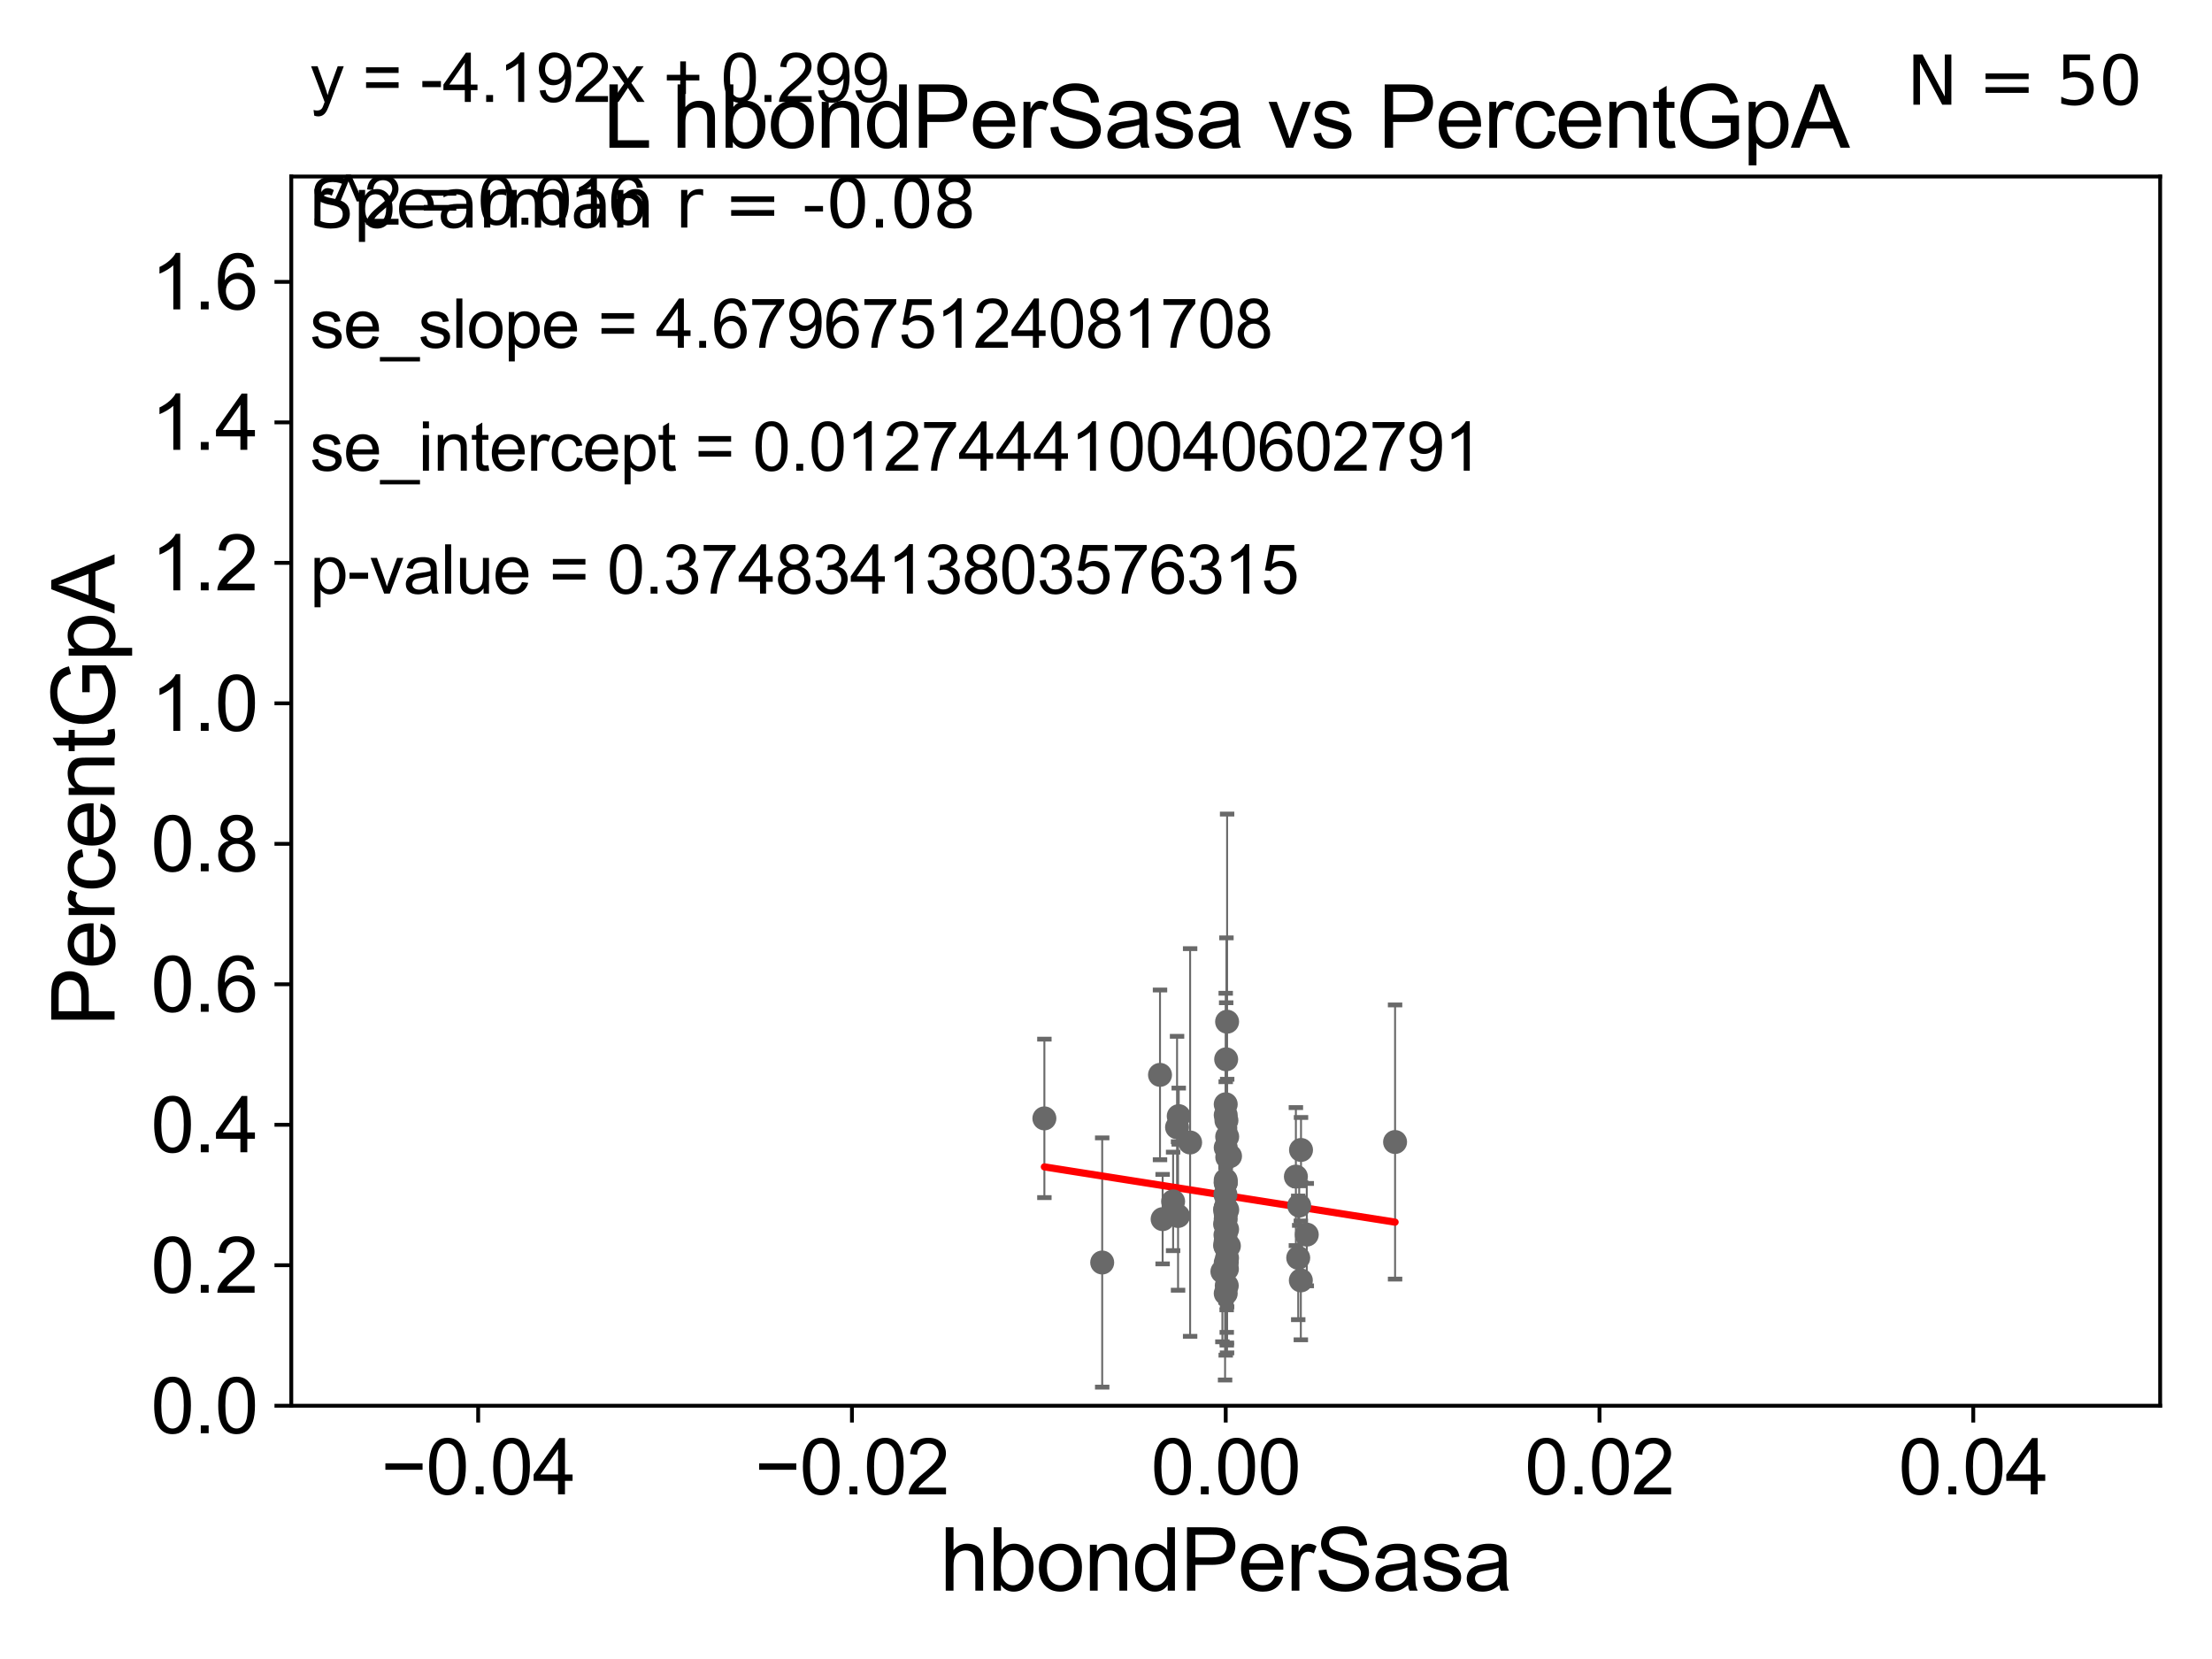 <?xml version="1.0" encoding="utf-8" standalone="no"?>
<!DOCTYPE svg PUBLIC "-//W3C//DTD SVG 1.1//EN"
  "http://www.w3.org/Graphics/SVG/1.1/DTD/svg11.dtd">
<svg xmlns:xlink="http://www.w3.org/1999/xlink" width="460.8pt" height="345.6pt" viewBox="0 0 460.8 345.6" xmlns="http://www.w3.org/2000/svg" version="1.1">
 <defs>
  <style type="text/css">*{stroke-linejoin: round; stroke-linecap: butt}</style>
 </defs>
 <g id="figure_1">
  <g id="patch_1">
   <path d="M 0 345.6 
L 460.8 345.6 
L 460.8 0 
L 0 0 
z
" style="fill: #ffffff"/>
  </g>
  <g id="axes_1">
   <g id="patch_2">
    <path d="M 60.68 292.84 
L 450 292.84 
L 450 36.775 
L 60.68 36.775 
z
" style="fill: #ffffff"/>
   </g>
   <g id="PathCollection_1">
    <defs>
     <path id="m16fa6978ad" d="M 0 1.118 
C 0.297 1.118 0.581 1 0.791 0.791 
C 1 0.581 1.118 0.297 1.118 0 
C 1.118 -0.297 1 -0.581 0.791 -0.791 
C 0.581 -1 0.297 -1.118 0 -1.118 
C -0.297 -1.118 -0.581 -1 -0.791 -0.791 
C -1 -0.581 -1.118 -0.297 -1.118 0 
C -1.118 0.297 -1 0.581 -0.791 0.791 
C -0.581 1 -0.297 1.118 0 1.118 
z
" style="stroke: #696969"/>
    </defs>
    <g clip-path="url(#p458e724d17)">
     <use xlink:href="#m16fa6978ad" x="255.536" y="259.567" style="fill: #696969; stroke: #696969"/>
     <use xlink:href="#m16fa6978ad" x="255.2" y="252.045" style="fill: #696969; stroke: #696969"/>
     <use xlink:href="#m16fa6978ad" x="241.651" y="223.915" style="fill: #696969; stroke: #696969"/>
     <use xlink:href="#m16fa6978ad" x="255.433" y="220.673" style="fill: #696969; stroke: #696969"/>
     <use xlink:href="#m16fa6978ad" x="242.197" y="253.967" style="fill: #696969; stroke: #696969"/>
     <use xlink:href="#m16fa6978ad" x="255.344" y="251.568" style="fill: #696969; stroke: #696969"/>
     <use xlink:href="#m16fa6978ad" x="255.664" y="241.061" style="fill: #696969; stroke: #696969"/>
     <use xlink:href="#m16fa6978ad" x="255.556" y="267.823" style="fill: #696969; stroke: #696969"/>
     <use xlink:href="#m16fa6978ad" x="255.34" y="269.441" style="fill: #696969; stroke: #696969"/>
     <use xlink:href="#m16fa6978ad" x="255.587" y="264.352" style="fill: #696969; stroke: #696969"/>
     <use xlink:href="#m16fa6978ad" x="270.648" y="251.144" style="fill: #696969; stroke: #696969"/>
     <use xlink:href="#m16fa6978ad" x="255.645" y="236.801" style="fill: #696969; stroke: #696969"/>
     <use xlink:href="#m16fa6978ad" x="255.34" y="239.066" style="fill: #696969; stroke: #696969"/>
     <use xlink:href="#m16fa6978ad" x="255.34" y="253.941" style="fill: #696969; stroke: #696969"/>
     <use xlink:href="#m16fa6978ad" x="255.489" y="233.413" style="fill: #696969; stroke: #696969"/>
     <use xlink:href="#m16fa6978ad" x="255.629" y="212.841" style="fill: #696969; stroke: #696969"/>
     <use xlink:href="#m16fa6978ad" x="270.444" y="262.035" style="fill: #696969; stroke: #696969"/>
     <use xlink:href="#m16fa6978ad" x="245.203" y="234.829" style="fill: #696969; stroke: #696969"/>
     <use xlink:href="#m16fa6978ad" x="271.025" y="239.556" style="fill: #696969; stroke: #696969"/>
     <use xlink:href="#m16fa6978ad" x="255.34" y="246.435" style="fill: #696969; stroke: #696969"/>
     <use xlink:href="#m16fa6978ad" x="255.563" y="263.007" style="fill: #696969; stroke: #696969"/>
     <use xlink:href="#m16fa6978ad" x="255.34" y="245.828" style="fill: #696969; stroke: #696969"/>
     <use xlink:href="#m16fa6978ad" x="245.411" y="253.312" style="fill: #696969; stroke: #696969"/>
     <use xlink:href="#m16fa6978ad" x="270.988" y="266.729" style="fill: #696969; stroke: #696969"/>
     <use xlink:href="#m16fa6978ad" x="272.223" y="257.195" style="fill: #696969; stroke: #696969"/>
     <use xlink:href="#m16fa6978ad" x="269.957" y="245.109" style="fill: #696969; stroke: #696969"/>
     <use xlink:href="#m16fa6978ad" x="244.381" y="250.274" style="fill: #696969; stroke: #696969"/>
     <use xlink:href="#m16fa6978ad" x="255.289" y="257.264" style="fill: #696969; stroke: #696969"/>
     <use xlink:href="#m16fa6978ad" x="255.34" y="252.869" style="fill: #696969; stroke: #696969"/>
     <use xlink:href="#m16fa6978ad" x="247.925" y="237.999" style="fill: #696969; stroke: #696969"/>
     <use xlink:href="#m16fa6978ad" x="255.34" y="263.043" style="fill: #696969; stroke: #696969"/>
     <use xlink:href="#m16fa6978ad" x="290.62" y="237.902" style="fill: #696969; stroke: #696969"/>
     <use xlink:href="#m16fa6978ad" x="229.608" y="263.003" style="fill: #696969; stroke: #696969"/>
     <use xlink:href="#m16fa6978ad" x="255.628" y="256.094" style="fill: #696969; stroke: #696969"/>
     <use xlink:href="#m16fa6978ad" x="256.238" y="240.841" style="fill: #696969; stroke: #696969"/>
     <use xlink:href="#m16fa6978ad" x="255.209" y="255" style="fill: #696969; stroke: #696969"/>
     <use xlink:href="#m16fa6978ad" x="255.34" y="246.304" style="fill: #696969; stroke: #696969"/>
     <use xlink:href="#m16fa6978ad" x="255.34" y="258.511" style="fill: #696969; stroke: #696969"/>
     <use xlink:href="#m16fa6978ad" x="254.647" y="264.89" style="fill: #696969; stroke: #696969"/>
     <use xlink:href="#m16fa6978ad" x="255.205" y="259.41" style="fill: #696969; stroke: #696969"/>
     <use xlink:href="#m16fa6978ad" x="255.279" y="248.845" style="fill: #696969; stroke: #696969"/>
     <use xlink:href="#m16fa6978ad" x="217.564" y="232.979" style="fill: #696969; stroke: #696969"/>
     <use xlink:href="#m16fa6978ad" x="255.34" y="259.734" style="fill: #696969; stroke: #696969"/>
     <use xlink:href="#m16fa6978ad" x="255.34" y="230.042" style="fill: #696969; stroke: #696969"/>
     <use xlink:href="#m16fa6978ad" x="255.653" y="252.041" style="fill: #696969; stroke: #696969"/>
     <use xlink:href="#m16fa6978ad" x="255.34" y="232.291" style="fill: #696969; stroke: #696969"/>
     <use xlink:href="#m16fa6978ad" x="255.615" y="262.075" style="fill: #696969; stroke: #696969"/>
     <use xlink:href="#m16fa6978ad" x="245.552" y="232.508" style="fill: #696969; stroke: #696969"/>
     <use xlink:href="#m16fa6978ad" x="255.34" y="251.594" style="fill: #696969; stroke: #696969"/>
     <use xlink:href="#m16fa6978ad" x="255.999" y="259.543" style="fill: #696969; stroke: #696969"/>
    </g>
   </g>
   <g id="matplotlib.axis_1">
    <g id="xtick_1">
     <g id="line2d_1">
      <defs>
       <path id="md844bb8a3f" d="M 0 0 
L 0 3.5 
" style="stroke: #000000; stroke-width: 0.8"/>
      </defs>
      <g>
       <use xlink:href="#md844bb8a3f" x="99.612" y="292.84" style="stroke: #000000; stroke-width: 0.8"/>
      </g>
     </g>
     <g id="text_1">
      <!-- −0.04 -->
      <g transform="translate(79.371 311.293)scale(0.16 -0.16)">
       <defs>
        <path id="ArialMT-2212" d="M 3381 1997 
L 356 1997 
L 356 2522 
L 3381 2522 
L 3381 1997 
z
" transform="scale(0.016)"/>
        <path id="ArialMT-30" d="M 266 2259 
Q 266 3072 433 3567 
Q 600 4063 929 4331 
Q 1259 4600 1759 4600 
Q 2128 4600 2406 4451 
Q 2684 4303 2865 4023 
Q 3047 3744 3150 3342 
Q 3253 2941 3253 2259 
Q 3253 1453 3087 958 
Q 2922 463 2592 192 
Q 2263 -78 1759 -78 
Q 1097 -78 719 397 
Q 266 969 266 2259 
z
M 844 2259 
Q 844 1131 1108 757 
Q 1372 384 1759 384 
Q 2147 384 2411 759 
Q 2675 1134 2675 2259 
Q 2675 3391 2411 3762 
Q 2147 4134 1753 4134 
Q 1366 4134 1134 3806 
Q 844 3388 844 2259 
z
" transform="scale(0.016)"/>
        <path id="ArialMT-2e" d="M 581 0 
L 581 641 
L 1222 641 
L 1222 0 
L 581 0 
z
" transform="scale(0.016)"/>
        <path id="ArialMT-34" d="M 2069 0 
L 2069 1097 
L 81 1097 
L 81 1613 
L 2172 4581 
L 2631 4581 
L 2631 1613 
L 3250 1613 
L 3250 1097 
L 2631 1097 
L 2631 0 
L 2069 0 
z
M 2069 1613 
L 2069 3678 
L 634 1613 
L 2069 1613 
z
" transform="scale(0.016)"/>
       </defs>
       <use xlink:href="#ArialMT-2212"/>
       <use xlink:href="#ArialMT-30" x="58.398"/>
       <use xlink:href="#ArialMT-2e" x="114.014"/>
       <use xlink:href="#ArialMT-30" x="141.797"/>
       <use xlink:href="#ArialMT-34" x="197.412"/>
      </g>
     </g>
    </g>
    <g id="xtick_2">
     <g id="line2d_2">
      <g>
       <use xlink:href="#md844bb8a3f" x="177.476" y="292.84" style="stroke: #000000; stroke-width: 0.8"/>
      </g>
     </g>
     <g id="text_2">
      <!-- −0.02 -->
      <g transform="translate(157.235 311.293)scale(0.16 -0.16)">
       <defs>
        <path id="ArialMT-32" d="M 3222 541 
L 3222 0 
L 194 0 
Q 188 203 259 391 
Q 375 700 629 1000 
Q 884 1300 1366 1694 
Q 2113 2306 2375 2664 
Q 2638 3022 2638 3341 
Q 2638 3675 2398 3904 
Q 2159 4134 1775 4134 
Q 1369 4134 1125 3890 
Q 881 3647 878 3216 
L 300 3275 
Q 359 3922 746 4261 
Q 1134 4600 1788 4600 
Q 2447 4600 2831 4234 
Q 3216 3869 3216 3328 
Q 3216 3053 3103 2787 
Q 2991 2522 2730 2228 
Q 2469 1934 1863 1422 
Q 1356 997 1212 845 
Q 1069 694 975 541 
L 3222 541 
z
" transform="scale(0.016)"/>
       </defs>
       <use xlink:href="#ArialMT-2212"/>
       <use xlink:href="#ArialMT-30" x="58.398"/>
       <use xlink:href="#ArialMT-2e" x="114.014"/>
       <use xlink:href="#ArialMT-30" x="141.797"/>
       <use xlink:href="#ArialMT-32" x="197.412"/>
      </g>
     </g>
    </g>
    <g id="xtick_3">
     <g id="line2d_3">
      <g>
       <use xlink:href="#md844bb8a3f" x="255.34" y="292.84" style="stroke: #000000; stroke-width: 0.8"/>
      </g>
     </g>
     <g id="text_3">
      <!-- 0.00 -->
      <g transform="translate(239.771 311.293)scale(0.16 -0.16)">
       <use xlink:href="#ArialMT-30"/>
       <use xlink:href="#ArialMT-2e" x="55.615"/>
       <use xlink:href="#ArialMT-30" x="83.398"/>
       <use xlink:href="#ArialMT-30" x="139.014"/>
      </g>
     </g>
    </g>
    <g id="xtick_4">
     <g id="line2d_4">
      <g>
       <use xlink:href="#md844bb8a3f" x="333.204" y="292.84" style="stroke: #000000; stroke-width: 0.8"/>
      </g>
     </g>
     <g id="text_4">
      <!-- 0.02 -->
      <g transform="translate(317.635 311.293)scale(0.16 -0.16)">
       <use xlink:href="#ArialMT-30"/>
       <use xlink:href="#ArialMT-2e" x="55.615"/>
       <use xlink:href="#ArialMT-30" x="83.398"/>
       <use xlink:href="#ArialMT-32" x="139.014"/>
      </g>
     </g>
    </g>
    <g id="xtick_5">
     <g id="line2d_5">
      <g>
       <use xlink:href="#md844bb8a3f" x="411.068" y="292.84" style="stroke: #000000; stroke-width: 0.8"/>
      </g>
     </g>
     <g id="text_5">
      <!-- 0.04 -->
      <g transform="translate(395.499 311.293)scale(0.16 -0.16)">
       <use xlink:href="#ArialMT-30"/>
       <use xlink:href="#ArialMT-2e" x="55.615"/>
       <use xlink:href="#ArialMT-30" x="83.398"/>
       <use xlink:href="#ArialMT-34" x="139.014"/>
      </g>
     </g>
    </g>
    <g id="text_6">
     <!-- hbondPerSasa -->
     <g transform="translate(195.798 331.357)scale(0.18 -0.18)">
      <defs>
       <path id="ArialMT-68" d="M 422 0 
L 422 4581 
L 984 4581 
L 984 2938 
Q 1378 3394 1978 3394 
Q 2347 3394 2619 3248 
Q 2891 3103 3008 2847 
Q 3125 2591 3125 2103 
L 3125 0 
L 2563 0 
L 2563 2103 
Q 2563 2525 2380 2717 
Q 2197 2909 1863 2909 
Q 1613 2909 1392 2779 
Q 1172 2650 1078 2428 
Q 984 2206 984 1816 
L 984 0 
L 422 0 
z
" transform="scale(0.016)"/>
       <path id="ArialMT-62" d="M 941 0 
L 419 0 
L 419 4581 
L 981 4581 
L 981 2947 
Q 1338 3394 1891 3394 
Q 2197 3394 2470 3270 
Q 2744 3147 2920 2923 
Q 3097 2700 3197 2384 
Q 3297 2069 3297 1709 
Q 3297 856 2875 390 
Q 2453 -75 1863 -75 
Q 1275 -75 941 416 
L 941 0 
z
M 934 1684 
Q 934 1088 1097 822 
Q 1363 388 1816 388 
Q 2184 388 2453 708 
Q 2722 1028 2722 1663 
Q 2722 2313 2464 2622 
Q 2206 2931 1841 2931 
Q 1472 2931 1203 2611 
Q 934 2291 934 1684 
z
" transform="scale(0.016)"/>
       <path id="ArialMT-6f" d="M 213 1659 
Q 213 2581 725 3025 
Q 1153 3394 1769 3394 
Q 2453 3394 2887 2945 
Q 3322 2497 3322 1706 
Q 3322 1066 3130 698 
Q 2938 331 2570 128 
Q 2203 -75 1769 -75 
Q 1072 -75 642 372 
Q 213 819 213 1659 
z
M 791 1659 
Q 791 1022 1069 705 
Q 1347 388 1769 388 
Q 2188 388 2466 706 
Q 2744 1025 2744 1678 
Q 2744 2294 2464 2611 
Q 2184 2928 1769 2928 
Q 1347 2928 1069 2612 
Q 791 2297 791 1659 
z
" transform="scale(0.016)"/>
       <path id="ArialMT-6e" d="M 422 0 
L 422 3319 
L 928 3319 
L 928 2847 
Q 1294 3394 1984 3394 
Q 2284 3394 2536 3286 
Q 2788 3178 2913 3003 
Q 3038 2828 3088 2588 
Q 3119 2431 3119 2041 
L 3119 0 
L 2556 0 
L 2556 2019 
Q 2556 2363 2490 2533 
Q 2425 2703 2258 2804 
Q 2091 2906 1866 2906 
Q 1506 2906 1245 2678 
Q 984 2450 984 1813 
L 984 0 
L 422 0 
z
" transform="scale(0.016)"/>
       <path id="ArialMT-64" d="M 2575 0 
L 2575 419 
Q 2259 -75 1647 -75 
Q 1250 -75 917 144 
Q 584 363 401 755 
Q 219 1147 219 1656 
Q 219 2153 384 2558 
Q 550 2963 881 3178 
Q 1213 3394 1622 3394 
Q 1922 3394 2156 3267 
Q 2391 3141 2538 2938 
L 2538 4581 
L 3097 4581 
L 3097 0 
L 2575 0 
z
M 797 1656 
Q 797 1019 1065 703 
Q 1334 388 1700 388 
Q 2069 388 2326 689 
Q 2584 991 2584 1609 
Q 2584 2291 2321 2609 
Q 2059 2928 1675 2928 
Q 1300 2928 1048 2622 
Q 797 2316 797 1656 
z
" transform="scale(0.016)"/>
       <path id="ArialMT-50" d="M 494 0 
L 494 4581 
L 2222 4581 
Q 2678 4581 2919 4538 
Q 3256 4481 3484 4323 
Q 3713 4166 3852 3881 
Q 3991 3597 3991 3256 
Q 3991 2672 3619 2267 
Q 3247 1863 2275 1863 
L 1100 1863 
L 1100 0 
L 494 0 
z
M 1100 2403 
L 2284 2403 
Q 2872 2403 3119 2622 
Q 3366 2841 3366 3238 
Q 3366 3525 3220 3729 
Q 3075 3934 2838 4000 
Q 2684 4041 2272 4041 
L 1100 4041 
L 1100 2403 
z
" transform="scale(0.016)"/>
       <path id="ArialMT-65" d="M 2694 1069 
L 3275 997 
Q 3138 488 2766 206 
Q 2394 -75 1816 -75 
Q 1088 -75 661 373 
Q 234 822 234 1631 
Q 234 2469 665 2931 
Q 1097 3394 1784 3394 
Q 2450 3394 2872 2941 
Q 3294 2488 3294 1666 
Q 3294 1616 3291 1516 
L 816 1516 
Q 847 969 1125 678 
Q 1403 388 1819 388 
Q 2128 388 2347 550 
Q 2566 713 2694 1069 
z
M 847 1978 
L 2700 1978 
Q 2663 2397 2488 2606 
Q 2219 2931 1791 2931 
Q 1403 2931 1139 2672 
Q 875 2413 847 1978 
z
" transform="scale(0.016)"/>
       <path id="ArialMT-72" d="M 416 0 
L 416 3319 
L 922 3319 
L 922 2816 
Q 1116 3169 1280 3281 
Q 1444 3394 1641 3394 
Q 1925 3394 2219 3213 
L 2025 2691 
Q 1819 2813 1613 2813 
Q 1428 2813 1281 2702 
Q 1134 2591 1072 2394 
Q 978 2094 978 1738 
L 978 0 
L 416 0 
z
" transform="scale(0.016)"/>
       <path id="ArialMT-53" d="M 288 1472 
L 859 1522 
Q 900 1178 1048 958 
Q 1197 738 1509 602 
Q 1822 466 2213 466 
Q 2559 466 2825 569 
Q 3091 672 3220 851 
Q 3350 1031 3350 1244 
Q 3350 1459 3225 1620 
Q 3100 1781 2813 1891 
Q 2628 1963 1997 2114 
Q 1366 2266 1113 2400 
Q 784 2572 623 2826 
Q 463 3081 463 3397 
Q 463 3744 659 4045 
Q 856 4347 1234 4503 
Q 1613 4659 2075 4659 
Q 2584 4659 2973 4495 
Q 3363 4331 3572 4012 
Q 3781 3694 3797 3291 
L 3216 3247 
Q 3169 3681 2898 3903 
Q 2628 4125 2100 4125 
Q 1550 4125 1298 3923 
Q 1047 3722 1047 3438 
Q 1047 3191 1225 3031 
Q 1400 2872 2139 2705 
Q 2878 2538 3153 2413 
Q 3553 2228 3743 1945 
Q 3934 1663 3934 1294 
Q 3934 928 3725 604 
Q 3516 281 3123 101 
Q 2731 -78 2241 -78 
Q 1619 -78 1198 103 
Q 778 284 539 648 
Q 300 1013 288 1472 
z
" transform="scale(0.016)"/>
       <path id="ArialMT-61" d="M 2588 409 
Q 2275 144 1986 34 
Q 1697 -75 1366 -75 
Q 819 -75 525 192 
Q 231 459 231 875 
Q 231 1119 342 1320 
Q 453 1522 633 1644 
Q 813 1766 1038 1828 
Q 1203 1872 1538 1913 
Q 2219 1994 2541 2106 
Q 2544 2222 2544 2253 
Q 2544 2597 2384 2738 
Q 2169 2928 1744 2928 
Q 1347 2928 1158 2789 
Q 969 2650 878 2297 
L 328 2372 
Q 403 2725 575 2942 
Q 747 3159 1072 3276 
Q 1397 3394 1825 3394 
Q 2250 3394 2515 3294 
Q 2781 3194 2906 3042 
Q 3031 2891 3081 2659 
Q 3109 2516 3109 2141 
L 3109 1391 
Q 3109 606 3145 398 
Q 3181 191 3288 0 
L 2700 0 
Q 2613 175 2588 409 
z
M 2541 1666 
Q 2234 1541 1622 1453 
Q 1275 1403 1131 1340 
Q 988 1278 909 1158 
Q 831 1038 831 891 
Q 831 666 1001 516 
Q 1172 366 1500 366 
Q 1825 366 2078 508 
Q 2331 650 2450 897 
Q 2541 1088 2541 1459 
L 2541 1666 
z
" transform="scale(0.016)"/>
       <path id="ArialMT-73" d="M 197 991 
L 753 1078 
Q 800 744 1014 566 
Q 1228 388 1613 388 
Q 2000 388 2187 545 
Q 2375 703 2375 916 
Q 2375 1106 2209 1216 
Q 2094 1291 1634 1406 
Q 1016 1563 777 1677 
Q 538 1791 414 1992 
Q 291 2194 291 2438 
Q 291 2659 392 2848 
Q 494 3038 669 3163 
Q 800 3259 1026 3326 
Q 1253 3394 1513 3394 
Q 1903 3394 2198 3281 
Q 2494 3169 2634 2976 
Q 2775 2784 2828 2463 
L 2278 2388 
Q 2241 2644 2061 2787 
Q 1881 2931 1553 2931 
Q 1166 2931 1000 2803 
Q 834 2675 834 2503 
Q 834 2394 903 2306 
Q 972 2216 1119 2156 
Q 1203 2125 1616 2013 
Q 2213 1853 2448 1751 
Q 2684 1650 2818 1456 
Q 2953 1263 2953 975 
Q 2953 694 2789 445 
Q 2625 197 2315 61 
Q 2006 -75 1616 -75 
Q 969 -75 630 194 
Q 291 463 197 991 
z
" transform="scale(0.016)"/>
      </defs>
      <use xlink:href="#ArialMT-68"/>
      <use xlink:href="#ArialMT-62" x="55.615"/>
      <use xlink:href="#ArialMT-6f" x="111.23"/>
      <use xlink:href="#ArialMT-6e" x="166.846"/>
      <use xlink:href="#ArialMT-64" x="222.461"/>
      <use xlink:href="#ArialMT-50" x="278.076"/>
      <use xlink:href="#ArialMT-65" x="344.775"/>
      <use xlink:href="#ArialMT-72" x="400.391"/>
      <use xlink:href="#ArialMT-53" x="433.691"/>
      <use xlink:href="#ArialMT-61" x="500.391"/>
      <use xlink:href="#ArialMT-73" x="556.006"/>
      <use xlink:href="#ArialMT-61" x="606.006"/>
     </g>
    </g>
   </g>
   <g id="matplotlib.axis_2">
    <g id="ytick_1">
     <g id="line2d_6">
      <defs>
       <path id="mdf9bd7da7d" d="M 0 0 
L -3.5 0 
" style="stroke: #000000; stroke-width: 0.8"/>
      </defs>
      <g>
       <use xlink:href="#mdf9bd7da7d" x="60.68" y="292.84" style="stroke: #000000; stroke-width: 0.8"/>
      </g>
     </g>
     <g id="text_7">
      <!-- 0.0 -->
      <g transform="translate(31.44 298.566)scale(0.16 -0.16)">
       <use xlink:href="#ArialMT-30"/>
       <use xlink:href="#ArialMT-2e" x="55.615"/>
       <use xlink:href="#ArialMT-30" x="83.398"/>
      </g>
     </g>
    </g>
    <g id="ytick_2">
     <g id="line2d_7">
      <g>
       <use xlink:href="#mdf9bd7da7d" x="60.68" y="263.575" style="stroke: #000000; stroke-width: 0.8"/>
      </g>
     </g>
     <g id="text_8">
      <!-- 0.2 -->
      <g transform="translate(31.44 269.302)scale(0.16 -0.16)">
       <use xlink:href="#ArialMT-30"/>
       <use xlink:href="#ArialMT-2e" x="55.615"/>
       <use xlink:href="#ArialMT-32" x="83.398"/>
      </g>
     </g>
    </g>
    <g id="ytick_3">
     <g id="line2d_8">
      <g>
       <use xlink:href="#mdf9bd7da7d" x="60.68" y="234.311" style="stroke: #000000; stroke-width: 0.8"/>
      </g>
     </g>
     <g id="text_9">
      <!-- 0.4 -->
      <g transform="translate(31.44 240.037)scale(0.16 -0.16)">
       <use xlink:href="#ArialMT-30"/>
       <use xlink:href="#ArialMT-2e" x="55.615"/>
       <use xlink:href="#ArialMT-34" x="83.398"/>
      </g>
     </g>
    </g>
    <g id="ytick_4">
     <g id="line2d_9">
      <g>
       <use xlink:href="#mdf9bd7da7d" x="60.68" y="205.046" style="stroke: #000000; stroke-width: 0.8"/>
      </g>
     </g>
     <g id="text_10">
      <!-- 0.6 -->
      <g transform="translate(31.44 210.772)scale(0.16 -0.16)">
       <defs>
        <path id="ArialMT-36" d="M 3184 3459 
L 2625 3416 
Q 2550 3747 2413 3897 
Q 2184 4138 1850 4138 
Q 1581 4138 1378 3988 
Q 1113 3794 959 3422 
Q 806 3050 800 2363 
Q 1003 2672 1297 2822 
Q 1591 2972 1913 2972 
Q 2475 2972 2870 2558 
Q 3266 2144 3266 1488 
Q 3266 1056 3080 686 
Q 2894 316 2569 119 
Q 2244 -78 1831 -78 
Q 1128 -78 684 439 
Q 241 956 241 2144 
Q 241 3472 731 4075 
Q 1159 4600 1884 4600 
Q 2425 4600 2770 4297 
Q 3116 3994 3184 3459 
z
M 888 1484 
Q 888 1194 1011 928 
Q 1134 663 1356 523 
Q 1578 384 1822 384 
Q 2178 384 2434 671 
Q 2691 959 2691 1453 
Q 2691 1928 2437 2201 
Q 2184 2475 1800 2475 
Q 1419 2475 1153 2201 
Q 888 1928 888 1484 
z
" transform="scale(0.016)"/>
       </defs>
       <use xlink:href="#ArialMT-30"/>
       <use xlink:href="#ArialMT-2e" x="55.615"/>
       <use xlink:href="#ArialMT-36" x="83.398"/>
      </g>
     </g>
    </g>
    <g id="ytick_5">
     <g id="line2d_10">
      <g>
       <use xlink:href="#mdf9bd7da7d" x="60.68" y="175.782" style="stroke: #000000; stroke-width: 0.8"/>
      </g>
     </g>
     <g id="text_11">
      <!-- 0.8 -->
      <g transform="translate(31.44 181.508)scale(0.16 -0.16)">
       <defs>
        <path id="ArialMT-38" d="M 1131 2484 
Q 781 2613 612 2850 
Q 444 3088 444 3419 
Q 444 3919 803 4259 
Q 1163 4600 1759 4600 
Q 2359 4600 2725 4251 
Q 3091 3903 3091 3403 
Q 3091 3084 2923 2848 
Q 2756 2613 2416 2484 
Q 2838 2347 3058 2040 
Q 3278 1734 3278 1309 
Q 3278 722 2862 322 
Q 2447 -78 1769 -78 
Q 1091 -78 675 323 
Q 259 725 259 1325 
Q 259 1772 486 2073 
Q 713 2375 1131 2484 
z
M 1019 3438 
Q 1019 3113 1228 2906 
Q 1438 2700 1772 2700 
Q 2097 2700 2305 2904 
Q 2513 3109 2513 3406 
Q 2513 3716 2298 3927 
Q 2084 4138 1766 4138 
Q 1444 4138 1231 3931 
Q 1019 3725 1019 3438 
z
M 838 1322 
Q 838 1081 952 856 
Q 1066 631 1291 507 
Q 1516 384 1775 384 
Q 2178 384 2440 643 
Q 2703 903 2703 1303 
Q 2703 1709 2433 1975 
Q 2163 2241 1756 2241 
Q 1359 2241 1098 1978 
Q 838 1716 838 1322 
z
" transform="scale(0.016)"/>
       </defs>
       <use xlink:href="#ArialMT-30"/>
       <use xlink:href="#ArialMT-2e" x="55.615"/>
       <use xlink:href="#ArialMT-38" x="83.398"/>
      </g>
     </g>
    </g>
    <g id="ytick_6">
     <g id="line2d_11">
      <g>
       <use xlink:href="#mdf9bd7da7d" x="60.68" y="146.517" style="stroke: #000000; stroke-width: 0.8"/>
      </g>
     </g>
     <g id="text_12">
      <!-- 1.0 -->
      <g transform="translate(31.44 152.243)scale(0.16 -0.16)">
       <defs>
        <path id="ArialMT-31" d="M 2384 0 
L 1822 0 
L 1822 3584 
Q 1619 3391 1289 3197 
Q 959 3003 697 2906 
L 697 3450 
Q 1169 3672 1522 3987 
Q 1875 4303 2022 4600 
L 2384 4600 
L 2384 0 
z
" transform="scale(0.016)"/>
       </defs>
       <use xlink:href="#ArialMT-31"/>
       <use xlink:href="#ArialMT-2e" x="55.615"/>
       <use xlink:href="#ArialMT-30" x="83.398"/>
      </g>
     </g>
    </g>
    <g id="ytick_7">
     <g id="line2d_12">
      <g>
       <use xlink:href="#mdf9bd7da7d" x="60.68" y="117.252" style="stroke: #000000; stroke-width: 0.8"/>
      </g>
     </g>
     <g id="text_13">
      <!-- 1.2 -->
      <g transform="translate(31.44 122.979)scale(0.16 -0.16)">
       <use xlink:href="#ArialMT-31"/>
       <use xlink:href="#ArialMT-2e" x="55.615"/>
       <use xlink:href="#ArialMT-32" x="83.398"/>
      </g>
     </g>
    </g>
    <g id="ytick_8">
     <g id="line2d_13">
      <g>
       <use xlink:href="#mdf9bd7da7d" x="60.68" y="87.988" style="stroke: #000000; stroke-width: 0.8"/>
      </g>
     </g>
     <g id="text_14">
      <!-- 1.4 -->
      <g transform="translate(31.44 93.714)scale(0.16 -0.16)">
       <use xlink:href="#ArialMT-31"/>
       <use xlink:href="#ArialMT-2e" x="55.615"/>
       <use xlink:href="#ArialMT-34" x="83.398"/>
      </g>
     </g>
    </g>
    <g id="ytick_9">
     <g id="line2d_14">
      <g>
       <use xlink:href="#mdf9bd7da7d" x="60.68" y="58.723" style="stroke: #000000; stroke-width: 0.8"/>
      </g>
     </g>
     <g id="text_15">
      <!-- 1.6 -->
      <g transform="translate(31.44 64.45)scale(0.16 -0.16)">
       <use xlink:href="#ArialMT-31"/>
       <use xlink:href="#ArialMT-2e" x="55.615"/>
       <use xlink:href="#ArialMT-36" x="83.398"/>
      </g>
     </g>
    </g>
    <g id="text_16">
     <!-- PercentGpA -->
     <g transform="translate(23.863 213.831)rotate(-90)scale(0.18 -0.18)">
      <defs>
       <path id="ArialMT-63" d="M 2588 1216 
L 3141 1144 
Q 3050 572 2676 248 
Q 2303 -75 1759 -75 
Q 1078 -75 664 370 
Q 250 816 250 1647 
Q 250 2184 428 2587 
Q 606 2991 970 3192 
Q 1334 3394 1763 3394 
Q 2303 3394 2647 3120 
Q 2991 2847 3088 2344 
L 2541 2259 
Q 2463 2594 2264 2762 
Q 2066 2931 1784 2931 
Q 1359 2931 1093 2626 
Q 828 2322 828 1663 
Q 828 994 1084 691 
Q 1341 388 1753 388 
Q 2084 388 2306 591 
Q 2528 794 2588 1216 
z
" transform="scale(0.016)"/>
       <path id="ArialMT-74" d="M 1650 503 
L 1731 6 
Q 1494 -44 1306 -44 
Q 1000 -44 831 53 
Q 663 150 594 308 
Q 525 466 525 972 
L 525 2881 
L 113 2881 
L 113 3319 
L 525 3319 
L 525 4141 
L 1084 4478 
L 1084 3319 
L 1650 3319 
L 1650 2881 
L 1084 2881 
L 1084 941 
Q 1084 700 1114 631 
Q 1144 563 1211 522 
Q 1278 481 1403 481 
Q 1497 481 1650 503 
z
" transform="scale(0.016)"/>
       <path id="ArialMT-47" d="M 2638 1797 
L 2638 2334 
L 4578 2338 
L 4578 638 
Q 4131 281 3656 101 
Q 3181 -78 2681 -78 
Q 2006 -78 1454 211 
Q 903 500 622 1047 
Q 341 1594 341 2269 
Q 341 2938 620 3517 
Q 900 4097 1425 4378 
Q 1950 4659 2634 4659 
Q 3131 4659 3532 4498 
Q 3934 4338 4162 4050 
Q 4391 3763 4509 3300 
L 3963 3150 
Q 3859 3500 3706 3700 
Q 3553 3900 3268 4020 
Q 2984 4141 2638 4141 
Q 2222 4141 1919 4014 
Q 1616 3888 1430 3681 
Q 1244 3475 1141 3228 
Q 966 2803 966 2306 
Q 966 1694 1177 1281 
Q 1388 869 1791 669 
Q 2194 469 2647 469 
Q 3041 469 3416 620 
Q 3791 772 3984 944 
L 3984 1797 
L 2638 1797 
z
" transform="scale(0.016)"/>
       <path id="ArialMT-70" d="M 422 -1272 
L 422 3319 
L 934 3319 
L 934 2888 
Q 1116 3141 1344 3267 
Q 1572 3394 1897 3394 
Q 2322 3394 2647 3175 
Q 2972 2956 3137 2557 
Q 3303 2159 3303 1684 
Q 3303 1175 3120 767 
Q 2938 359 2589 142 
Q 2241 -75 1856 -75 
Q 1575 -75 1351 44 
Q 1128 163 984 344 
L 984 -1272 
L 422 -1272 
z
M 931 1641 
Q 931 1000 1190 694 
Q 1450 388 1819 388 
Q 2194 388 2461 705 
Q 2728 1022 2728 1688 
Q 2728 2322 2467 2637 
Q 2206 2953 1844 2953 
Q 1484 2953 1207 2617 
Q 931 2281 931 1641 
z
" transform="scale(0.016)"/>
       <path id="ArialMT-41" d="M -9 0 
L 1750 4581 
L 2403 4581 
L 4278 0 
L 3588 0 
L 3053 1388 
L 1138 1388 
L 634 0 
L -9 0 
z
M 1313 1881 
L 2866 1881 
L 2388 3150 
Q 2169 3728 2063 4100 
Q 1975 3659 1816 3225 
L 1313 1881 
z
" transform="scale(0.016)"/>
      </defs>
      <use xlink:href="#ArialMT-50"/>
      <use xlink:href="#ArialMT-65" x="66.699"/>
      <use xlink:href="#ArialMT-72" x="122.314"/>
      <use xlink:href="#ArialMT-63" x="155.615"/>
      <use xlink:href="#ArialMT-65" x="205.615"/>
      <use xlink:href="#ArialMT-6e" x="261.23"/>
      <use xlink:href="#ArialMT-74" x="316.846"/>
      <use xlink:href="#ArialMT-47" x="344.629"/>
      <use xlink:href="#ArialMT-70" x="422.412"/>
      <use xlink:href="#ArialMT-41" x="478.027"/>
     </g>
    </g>
   </g>
   <g id="LineCollection_1">
    <path d="M 255.536 272.864 
L 255.536 246.271 
" clip-path="url(#p458e724d17)" style="fill: none; stroke: #696969; stroke-width: 0.4"/>
    <path d="M 255.2 259.556 
L 255.2 244.534 
" clip-path="url(#p458e724d17)" style="fill: none; stroke: #696969; stroke-width: 0.4"/>
    <path d="M 241.651 241.594 
L 241.651 206.236 
" clip-path="url(#p458e724d17)" style="fill: none; stroke: #696969; stroke-width: 0.4"/>
    <path d="M 255.433 232.452 
L 255.433 208.893 
" clip-path="url(#p458e724d17)" style="fill: none; stroke: #696969; stroke-width: 0.4"/>
    <path d="M 242.197 263.286 
L 242.197 244.648 
" clip-path="url(#p458e724d17)" style="fill: none; stroke: #696969; stroke-width: 0.4"/>
    <path d="M 255.344 263.519 
L 255.344 239.616 
" clip-path="url(#p458e724d17)" style="fill: none; stroke: #696969; stroke-width: 0.4"/>
    <path d="M 255.664 250.273 
L 255.664 231.849 
" clip-path="url(#p458e724d17)" style="fill: none; stroke: #696969; stroke-width: 0.4"/>
    <path d="M 255.556 277.554 
L 255.556 258.093 
" clip-path="url(#p458e724d17)" style="fill: none; stroke: #696969; stroke-width: 0.4"/>
    <path d="M 255.34 282.303 
L 255.34 256.578 
" clip-path="url(#p458e724d17)" style="fill: none; stroke: #696969; stroke-width: 0.4"/>
    <path d="M 255.587 279.767 
L 255.587 248.938 
" clip-path="url(#p458e724d17)" style="fill: none; stroke: #696969; stroke-width: 0.4"/>
    <path d="M 270.648 255.268 
L 270.648 247.021 
" clip-path="url(#p458e724d17)" style="fill: none; stroke: #696969; stroke-width: 0.4"/>
    <path d="M 255.645 248.777 
L 255.645 224.825 
" clip-path="url(#p458e724d17)" style="fill: none; stroke: #696969; stroke-width: 0.4"/>
    <path d="M 255.34 256.69 
L 255.34 221.441 
" clip-path="url(#p458e724d17)" style="fill: none; stroke: #696969; stroke-width: 0.4"/>
    <path d="M 255.34 267.385 
L 255.34 240.497 
" clip-path="url(#p458e724d17)" style="fill: none; stroke: #696969; stroke-width: 0.4"/>
    <path d="M 255.489 271.451 
L 255.489 195.376 
" clip-path="url(#p458e724d17)" style="fill: none; stroke: #696969; stroke-width: 0.4"/>
    <path d="M 255.629 256.096 
L 255.629 169.585 
" clip-path="url(#p458e724d17)" style="fill: none; stroke: #696969; stroke-width: 0.4"/>
    <path d="M 270.444 274.907 
L 270.444 249.164 
" clip-path="url(#p458e724d17)" style="fill: none; stroke: #696969; stroke-width: 0.4"/>
    <path d="M 245.203 253.778 
L 245.203 215.881 
" clip-path="url(#p458e724d17)" style="fill: none; stroke: #696969; stroke-width: 0.4"/>
    <path d="M 271.025 246.322 
L 271.025 232.79 
" clip-path="url(#p458e724d17)" style="fill: none; stroke: #696969; stroke-width: 0.4"/>
    <path d="M 255.34 258.675 
L 255.34 234.195 
" clip-path="url(#p458e724d17)" style="fill: none; stroke: #696969; stroke-width: 0.4"/>
    <path d="M 255.563 280.203 
L 255.563 245.812 
" clip-path="url(#p458e724d17)" style="fill: none; stroke: #696969; stroke-width: 0.4"/>
    <path d="M 255.34 260.704 
L 255.34 230.953 
" clip-path="url(#p458e724d17)" style="fill: none; stroke: #696969; stroke-width: 0.4"/>
    <path d="M 245.411 268.777 
L 245.411 237.846 
" clip-path="url(#p458e724d17)" style="fill: none; stroke: #696969; stroke-width: 0.4"/>
    <path d="M 270.988 279.104 
L 270.988 254.354 
" clip-path="url(#p458e724d17)" style="fill: none; stroke: #696969; stroke-width: 0.4"/>
    <path d="M 272.223 267.856 
L 272.223 246.534 
" clip-path="url(#p458e724d17)" style="fill: none; stroke: #696969; stroke-width: 0.4"/>
    <path d="M 269.957 259.484 
L 269.957 230.733 
" clip-path="url(#p458e724d17)" style="fill: none; stroke: #696969; stroke-width: 0.4"/>
    <path d="M 244.381 260.531 
L 244.381 240.018 
" clip-path="url(#p458e724d17)" style="fill: none; stroke: #696969; stroke-width: 0.4"/>
    <path d="M 255.289 271.295 
L 255.289 243.234 
" clip-path="url(#p458e724d17)" style="fill: none; stroke: #696969; stroke-width: 0.4"/>
    <path d="M 255.34 264.144 
L 255.34 241.594 
" clip-path="url(#p458e724d17)" style="fill: none; stroke: #696969; stroke-width: 0.4"/>
    <path d="M 247.925 278.378 
L 247.925 197.62 
" clip-path="url(#p458e724d17)" style="fill: none; stroke: #696969; stroke-width: 0.4"/>
    <path d="M 255.34 266.095 
L 255.34 259.991 
" clip-path="url(#p458e724d17)" style="fill: none; stroke: #696969; stroke-width: 0.4"/>
    <path d="M 290.62 266.457 
L 290.62 209.348 
" clip-path="url(#p458e724d17)" style="fill: none; stroke: #696969; stroke-width: 0.4"/>
    <path d="M 229.608 288.965 
L 229.608 237.042 
" clip-path="url(#p458e724d17)" style="fill: none; stroke: #696969; stroke-width: 0.4"/>
    <path d="M 255.628 272.236 
L 255.628 239.952 
" clip-path="url(#p458e724d17)" style="fill: none; stroke: #696969; stroke-width: 0.4"/>
    <path d="M 256.238 246.554 
L 256.238 235.127 
" clip-path="url(#p458e724d17)" style="fill: none; stroke: #696969; stroke-width: 0.4"/>
    <path d="M 255.209 259.798 
L 255.209 250.201 
" clip-path="url(#p458e724d17)" style="fill: none; stroke: #696969; stroke-width: 0.4"/>
    <path d="M 255.34 267.265 
L 255.34 225.344 
" clip-path="url(#p458e724d17)" style="fill: none; stroke: #696969; stroke-width: 0.4"/>
    <path d="M 255.34 264.631 
L 255.34 252.392 
" clip-path="url(#p458e724d17)" style="fill: none; stroke: #696969; stroke-width: 0.4"/>
    <path d="M 254.647 279.519 
L 254.647 250.26 
" clip-path="url(#p458e724d17)" style="fill: none; stroke: #696969; stroke-width: 0.4"/>
    <path d="M 255.205 287.476 
L 255.205 231.343 
" clip-path="url(#p458e724d17)" style="fill: none; stroke: #696969; stroke-width: 0.4"/>
    <path d="M 255.279 263.794 
L 255.279 233.897 
" clip-path="url(#p458e724d17)" style="fill: none; stroke: #696969; stroke-width: 0.4"/>
    <path d="M 217.564 249.483 
L 217.564 216.475 
" clip-path="url(#p458e724d17)" style="fill: none; stroke: #696969; stroke-width: 0.4"/>
    <path d="M 255.34 270.211 
L 255.34 249.257 
" clip-path="url(#p458e724d17)" style="fill: none; stroke: #696969; stroke-width: 0.4"/>
    <path d="M 255.34 253.172 
L 255.34 206.911 
" clip-path="url(#p458e724d17)" style="fill: none; stroke: #696969; stroke-width: 0.4"/>
    <path d="M 255.653 263.68 
L 255.653 240.402 
" clip-path="url(#p458e724d17)" style="fill: none; stroke: #696969; stroke-width: 0.4"/>
    <path d="M 255.34 244.625 
L 255.34 219.956 
" clip-path="url(#p458e724d17)" style="fill: none; stroke: #696969; stroke-width: 0.4"/>
    <path d="M 255.615 281.829 
L 255.615 242.322 
" clip-path="url(#p458e724d17)" style="fill: none; stroke: #696969; stroke-width: 0.4"/>
    <path d="M 245.552 238.349 
L 245.552 226.668 
" clip-path="url(#p458e724d17)" style="fill: none; stroke: #696969; stroke-width: 0.4"/>
    <path d="M 255.34 259.884 
L 255.34 243.305 
" clip-path="url(#p458e724d17)" style="fill: none; stroke: #696969; stroke-width: 0.4"/>
    <path d="M 255.999 265.293 
L 255.999 253.793 
" clip-path="url(#p458e724d17)" style="fill: none; stroke: #696969; stroke-width: 0.4"/>
   </g>
   <g id="line2d_15">
    <defs>
     <path id="m93bd7af0c1" d="M 1.5 0 
L -1.5 -0 
" style="stroke: #696969"/>
    </defs>
    <g clip-path="url(#p458e724d17)">
     <use xlink:href="#m93bd7af0c1" x="255.536" y="272.864" style="fill: #696969; stroke: #696969"/>
     <use xlink:href="#m93bd7af0c1" x="255.2" y="259.556" style="fill: #696969; stroke: #696969"/>
     <use xlink:href="#m93bd7af0c1" x="241.651" y="241.594" style="fill: #696969; stroke: #696969"/>
     <use xlink:href="#m93bd7af0c1" x="255.433" y="232.452" style="fill: #696969; stroke: #696969"/>
     <use xlink:href="#m93bd7af0c1" x="242.197" y="263.286" style="fill: #696969; stroke: #696969"/>
     <use xlink:href="#m93bd7af0c1" x="255.344" y="263.519" style="fill: #696969; stroke: #696969"/>
     <use xlink:href="#m93bd7af0c1" x="255.664" y="250.273" style="fill: #696969; stroke: #696969"/>
     <use xlink:href="#m93bd7af0c1" x="255.556" y="277.554" style="fill: #696969; stroke: #696969"/>
     <use xlink:href="#m93bd7af0c1" x="255.34" y="282.303" style="fill: #696969; stroke: #696969"/>
     <use xlink:href="#m93bd7af0c1" x="255.587" y="279.767" style="fill: #696969; stroke: #696969"/>
     <use xlink:href="#m93bd7af0c1" x="270.648" y="255.268" style="fill: #696969; stroke: #696969"/>
     <use xlink:href="#m93bd7af0c1" x="255.645" y="248.777" style="fill: #696969; stroke: #696969"/>
     <use xlink:href="#m93bd7af0c1" x="255.34" y="256.69" style="fill: #696969; stroke: #696969"/>
     <use xlink:href="#m93bd7af0c1" x="255.34" y="267.385" style="fill: #696969; stroke: #696969"/>
     <use xlink:href="#m93bd7af0c1" x="255.489" y="271.451" style="fill: #696969; stroke: #696969"/>
     <use xlink:href="#m93bd7af0c1" x="255.629" y="256.096" style="fill: #696969; stroke: #696969"/>
     <use xlink:href="#m93bd7af0c1" x="270.444" y="274.907" style="fill: #696969; stroke: #696969"/>
     <use xlink:href="#m93bd7af0c1" x="245.203" y="253.778" style="fill: #696969; stroke: #696969"/>
     <use xlink:href="#m93bd7af0c1" x="271.025" y="246.322" style="fill: #696969; stroke: #696969"/>
     <use xlink:href="#m93bd7af0c1" x="255.34" y="258.675" style="fill: #696969; stroke: #696969"/>
     <use xlink:href="#m93bd7af0c1" x="255.563" y="280.203" style="fill: #696969; stroke: #696969"/>
     <use xlink:href="#m93bd7af0c1" x="255.34" y="260.704" style="fill: #696969; stroke: #696969"/>
     <use xlink:href="#m93bd7af0c1" x="245.411" y="268.777" style="fill: #696969; stroke: #696969"/>
     <use xlink:href="#m93bd7af0c1" x="270.988" y="279.104" style="fill: #696969; stroke: #696969"/>
     <use xlink:href="#m93bd7af0c1" x="272.223" y="267.856" style="fill: #696969; stroke: #696969"/>
     <use xlink:href="#m93bd7af0c1" x="269.957" y="259.484" style="fill: #696969; stroke: #696969"/>
     <use xlink:href="#m93bd7af0c1" x="244.381" y="260.531" style="fill: #696969; stroke: #696969"/>
     <use xlink:href="#m93bd7af0c1" x="255.289" y="271.295" style="fill: #696969; stroke: #696969"/>
     <use xlink:href="#m93bd7af0c1" x="255.34" y="264.144" style="fill: #696969; stroke: #696969"/>
     <use xlink:href="#m93bd7af0c1" x="247.925" y="278.378" style="fill: #696969; stroke: #696969"/>
     <use xlink:href="#m93bd7af0c1" x="255.34" y="266.095" style="fill: #696969; stroke: #696969"/>
     <use xlink:href="#m93bd7af0c1" x="290.62" y="266.457" style="fill: #696969; stroke: #696969"/>
     <use xlink:href="#m93bd7af0c1" x="229.608" y="288.965" style="fill: #696969; stroke: #696969"/>
     <use xlink:href="#m93bd7af0c1" x="255.628" y="272.236" style="fill: #696969; stroke: #696969"/>
     <use xlink:href="#m93bd7af0c1" x="256.238" y="246.554" style="fill: #696969; stroke: #696969"/>
     <use xlink:href="#m93bd7af0c1" x="255.209" y="259.798" style="fill: #696969; stroke: #696969"/>
     <use xlink:href="#m93bd7af0c1" x="255.34" y="267.265" style="fill: #696969; stroke: #696969"/>
     <use xlink:href="#m93bd7af0c1" x="255.34" y="264.631" style="fill: #696969; stroke: #696969"/>
     <use xlink:href="#m93bd7af0c1" x="254.647" y="279.519" style="fill: #696969; stroke: #696969"/>
     <use xlink:href="#m93bd7af0c1" x="255.205" y="287.476" style="fill: #696969; stroke: #696969"/>
     <use xlink:href="#m93bd7af0c1" x="255.279" y="263.794" style="fill: #696969; stroke: #696969"/>
     <use xlink:href="#m93bd7af0c1" x="217.564" y="249.483" style="fill: #696969; stroke: #696969"/>
     <use xlink:href="#m93bd7af0c1" x="255.34" y="270.211" style="fill: #696969; stroke: #696969"/>
     <use xlink:href="#m93bd7af0c1" x="255.34" y="253.172" style="fill: #696969; stroke: #696969"/>
     <use xlink:href="#m93bd7af0c1" x="255.653" y="263.68" style="fill: #696969; stroke: #696969"/>
     <use xlink:href="#m93bd7af0c1" x="255.34" y="244.625" style="fill: #696969; stroke: #696969"/>
     <use xlink:href="#m93bd7af0c1" x="255.615" y="281.829" style="fill: #696969; stroke: #696969"/>
     <use xlink:href="#m93bd7af0c1" x="245.552" y="238.349" style="fill: #696969; stroke: #696969"/>
     <use xlink:href="#m93bd7af0c1" x="255.34" y="259.884" style="fill: #696969; stroke: #696969"/>
     <use xlink:href="#m93bd7af0c1" x="255.999" y="265.293" style="fill: #696969; stroke: #696969"/>
    </g>
   </g>
   <g id="line2d_16">
    <g clip-path="url(#p458e724d17)">
     <use xlink:href="#m93bd7af0c1" x="255.536" y="246.271" style="fill: #696969; stroke: #696969"/>
     <use xlink:href="#m93bd7af0c1" x="255.2" y="244.534" style="fill: #696969; stroke: #696969"/>
     <use xlink:href="#m93bd7af0c1" x="241.651" y="206.236" style="fill: #696969; stroke: #696969"/>
     <use xlink:href="#m93bd7af0c1" x="255.433" y="208.893" style="fill: #696969; stroke: #696969"/>
     <use xlink:href="#m93bd7af0c1" x="242.197" y="244.648" style="fill: #696969; stroke: #696969"/>
     <use xlink:href="#m93bd7af0c1" x="255.344" y="239.616" style="fill: #696969; stroke: #696969"/>
     <use xlink:href="#m93bd7af0c1" x="255.664" y="231.849" style="fill: #696969; stroke: #696969"/>
     <use xlink:href="#m93bd7af0c1" x="255.556" y="258.093" style="fill: #696969; stroke: #696969"/>
     <use xlink:href="#m93bd7af0c1" x="255.34" y="256.578" style="fill: #696969; stroke: #696969"/>
     <use xlink:href="#m93bd7af0c1" x="255.587" y="248.938" style="fill: #696969; stroke: #696969"/>
     <use xlink:href="#m93bd7af0c1" x="270.648" y="247.021" style="fill: #696969; stroke: #696969"/>
     <use xlink:href="#m93bd7af0c1" x="255.645" y="224.825" style="fill: #696969; stroke: #696969"/>
     <use xlink:href="#m93bd7af0c1" x="255.34" y="221.441" style="fill: #696969; stroke: #696969"/>
     <use xlink:href="#m93bd7af0c1" x="255.34" y="240.497" style="fill: #696969; stroke: #696969"/>
     <use xlink:href="#m93bd7af0c1" x="255.489" y="195.376" style="fill: #696969; stroke: #696969"/>
     <use xlink:href="#m93bd7af0c1" x="255.629" y="169.585" style="fill: #696969; stroke: #696969"/>
     <use xlink:href="#m93bd7af0c1" x="270.444" y="249.164" style="fill: #696969; stroke: #696969"/>
     <use xlink:href="#m93bd7af0c1" x="245.203" y="215.881" style="fill: #696969; stroke: #696969"/>
     <use xlink:href="#m93bd7af0c1" x="271.025" y="232.79" style="fill: #696969; stroke: #696969"/>
     <use xlink:href="#m93bd7af0c1" x="255.34" y="234.195" style="fill: #696969; stroke: #696969"/>
     <use xlink:href="#m93bd7af0c1" x="255.563" y="245.812" style="fill: #696969; stroke: #696969"/>
     <use xlink:href="#m93bd7af0c1" x="255.34" y="230.953" style="fill: #696969; stroke: #696969"/>
     <use xlink:href="#m93bd7af0c1" x="245.411" y="237.846" style="fill: #696969; stroke: #696969"/>
     <use xlink:href="#m93bd7af0c1" x="270.988" y="254.354" style="fill: #696969; stroke: #696969"/>
     <use xlink:href="#m93bd7af0c1" x="272.223" y="246.534" style="fill: #696969; stroke: #696969"/>
     <use xlink:href="#m93bd7af0c1" x="269.957" y="230.733" style="fill: #696969; stroke: #696969"/>
     <use xlink:href="#m93bd7af0c1" x="244.381" y="240.018" style="fill: #696969; stroke: #696969"/>
     <use xlink:href="#m93bd7af0c1" x="255.289" y="243.234" style="fill: #696969; stroke: #696969"/>
     <use xlink:href="#m93bd7af0c1" x="255.34" y="241.594" style="fill: #696969; stroke: #696969"/>
     <use xlink:href="#m93bd7af0c1" x="247.925" y="197.62" style="fill: #696969; stroke: #696969"/>
     <use xlink:href="#m93bd7af0c1" x="255.34" y="259.991" style="fill: #696969; stroke: #696969"/>
     <use xlink:href="#m93bd7af0c1" x="290.62" y="209.348" style="fill: #696969; stroke: #696969"/>
     <use xlink:href="#m93bd7af0c1" x="229.608" y="237.042" style="fill: #696969; stroke: #696969"/>
     <use xlink:href="#m93bd7af0c1" x="255.628" y="239.952" style="fill: #696969; stroke: #696969"/>
     <use xlink:href="#m93bd7af0c1" x="256.238" y="235.127" style="fill: #696969; stroke: #696969"/>
     <use xlink:href="#m93bd7af0c1" x="255.209" y="250.201" style="fill: #696969; stroke: #696969"/>
     <use xlink:href="#m93bd7af0c1" x="255.34" y="225.344" style="fill: #696969; stroke: #696969"/>
     <use xlink:href="#m93bd7af0c1" x="255.34" y="252.392" style="fill: #696969; stroke: #696969"/>
     <use xlink:href="#m93bd7af0c1" x="254.647" y="250.26" style="fill: #696969; stroke: #696969"/>
     <use xlink:href="#m93bd7af0c1" x="255.205" y="231.343" style="fill: #696969; stroke: #696969"/>
     <use xlink:href="#m93bd7af0c1" x="255.279" y="233.897" style="fill: #696969; stroke: #696969"/>
     <use xlink:href="#m93bd7af0c1" x="217.564" y="216.475" style="fill: #696969; stroke: #696969"/>
     <use xlink:href="#m93bd7af0c1" x="255.34" y="249.257" style="fill: #696969; stroke: #696969"/>
     <use xlink:href="#m93bd7af0c1" x="255.34" y="206.911" style="fill: #696969; stroke: #696969"/>
     <use xlink:href="#m93bd7af0c1" x="255.653" y="240.402" style="fill: #696969; stroke: #696969"/>
     <use xlink:href="#m93bd7af0c1" x="255.34" y="219.956" style="fill: #696969; stroke: #696969"/>
     <use xlink:href="#m93bd7af0c1" x="255.615" y="242.322" style="fill: #696969; stroke: #696969"/>
     <use xlink:href="#m93bd7af0c1" x="245.552" y="226.668" style="fill: #696969; stroke: #696969"/>
     <use xlink:href="#m93bd7af0c1" x="255.34" y="243.305" style="fill: #696969; stroke: #696969"/>
     <use xlink:href="#m93bd7af0c1" x="255.999" y="253.793" style="fill: #696969; stroke: #696969"/>
    </g>
   </g>
   <g id="line2d_17">
    <path d="M 255.536 249.066 
L 255.2 249.014 
L 241.651 246.879 
L 255.433 249.05 
L 242.197 246.965 
L 255.344 249.036 
L 255.664 249.087 
L 255.556 249.07 
L 255.34 249.036 
L 255.587 249.074 
L 270.648 251.447 
L 255.645 249.084 
L 255.34 249.036 
L 255.34 249.036 
L 255.489 249.059 
L 255.629 249.081 
L 270.444 251.415 
L 245.203 247.438 
L 271.025 251.507 
L 255.34 249.036 
L 255.563 249.071 
L 255.34 249.036 
L 245.411 247.471 
L 270.988 251.501 
L 272.223 251.696 
L 269.957 251.338 
L 244.381 247.309 
L 255.289 249.028 
L 255.34 249.036 
L 247.925 247.867 
L 255.34 249.036 
L 290.62 254.594 
L 229.608 244.981 
L 255.628 249.081 
L 256.238 249.177 
L 255.209 249.015 
L 255.34 249.036 
L 255.34 249.036 
L 254.647 248.926 
L 255.205 249.014 
L 255.279 249.026 
L 217.564 243.084 
L 255.34 249.036 
L 255.34 249.036 
L 255.653 249.085 
L 255.34 249.036 
L 255.615 249.079 
L 245.552 247.493 
L 255.34 249.036 
L 255.999 249.139 
" clip-path="url(#p458e724d17)" style="fill: none; stroke: #ff0000; stroke-width: 1.5; stroke-linecap: square"/>
   </g>
   <g id="line2d_18">
    <defs>
     <path id="m45eb4456b6" d="M 0 2 
C 0.53 2 1.039 1.789 1.414 1.414 
C 1.789 1.039 2 0.53 2 0 
C 2 -0.53 1.789 -1.039 1.414 -1.414 
C 1.039 -1.789 0.53 -2 0 -2 
C -0.53 -2 -1.039 -1.789 -1.414 -1.414 
C -1.789 -1.039 -2 -0.53 -2 0 
C -2 0.53 -1.789 1.039 -1.414 1.414 
C -1.039 1.789 -0.53 2 0 2 
z
" style="stroke: #696969"/>
    </defs>
    <g clip-path="url(#p458e724d17)">
     <use xlink:href="#m45eb4456b6" x="255.536" y="259.567" style="fill: #696969; stroke: #696969"/>
     <use xlink:href="#m45eb4456b6" x="255.2" y="252.045" style="fill: #696969; stroke: #696969"/>
     <use xlink:href="#m45eb4456b6" x="241.651" y="223.915" style="fill: #696969; stroke: #696969"/>
     <use xlink:href="#m45eb4456b6" x="255.433" y="220.673" style="fill: #696969; stroke: #696969"/>
     <use xlink:href="#m45eb4456b6" x="242.197" y="253.967" style="fill: #696969; stroke: #696969"/>
     <use xlink:href="#m45eb4456b6" x="255.344" y="251.568" style="fill: #696969; stroke: #696969"/>
     <use xlink:href="#m45eb4456b6" x="255.664" y="241.061" style="fill: #696969; stroke: #696969"/>
     <use xlink:href="#m45eb4456b6" x="255.556" y="267.823" style="fill: #696969; stroke: #696969"/>
     <use xlink:href="#m45eb4456b6" x="255.34" y="269.441" style="fill: #696969; stroke: #696969"/>
     <use xlink:href="#m45eb4456b6" x="255.587" y="264.352" style="fill: #696969; stroke: #696969"/>
     <use xlink:href="#m45eb4456b6" x="270.648" y="251.144" style="fill: #696969; stroke: #696969"/>
     <use xlink:href="#m45eb4456b6" x="255.645" y="236.801" style="fill: #696969; stroke: #696969"/>
     <use xlink:href="#m45eb4456b6" x="255.34" y="239.066" style="fill: #696969; stroke: #696969"/>
     <use xlink:href="#m45eb4456b6" x="255.34" y="253.941" style="fill: #696969; stroke: #696969"/>
     <use xlink:href="#m45eb4456b6" x="255.489" y="233.413" style="fill: #696969; stroke: #696969"/>
     <use xlink:href="#m45eb4456b6" x="255.629" y="212.841" style="fill: #696969; stroke: #696969"/>
     <use xlink:href="#m45eb4456b6" x="270.444" y="262.035" style="fill: #696969; stroke: #696969"/>
     <use xlink:href="#m45eb4456b6" x="245.203" y="234.829" style="fill: #696969; stroke: #696969"/>
     <use xlink:href="#m45eb4456b6" x="271.025" y="239.556" style="fill: #696969; stroke: #696969"/>
     <use xlink:href="#m45eb4456b6" x="255.34" y="246.435" style="fill: #696969; stroke: #696969"/>
     <use xlink:href="#m45eb4456b6" x="255.563" y="263.007" style="fill: #696969; stroke: #696969"/>
     <use xlink:href="#m45eb4456b6" x="255.34" y="245.828" style="fill: #696969; stroke: #696969"/>
     <use xlink:href="#m45eb4456b6" x="245.411" y="253.312" style="fill: #696969; stroke: #696969"/>
     <use xlink:href="#m45eb4456b6" x="270.988" y="266.729" style="fill: #696969; stroke: #696969"/>
     <use xlink:href="#m45eb4456b6" x="272.223" y="257.195" style="fill: #696969; stroke: #696969"/>
     <use xlink:href="#m45eb4456b6" x="269.957" y="245.109" style="fill: #696969; stroke: #696969"/>
     <use xlink:href="#m45eb4456b6" x="244.381" y="250.274" style="fill: #696969; stroke: #696969"/>
     <use xlink:href="#m45eb4456b6" x="255.289" y="257.264" style="fill: #696969; stroke: #696969"/>
     <use xlink:href="#m45eb4456b6" x="255.34" y="252.869" style="fill: #696969; stroke: #696969"/>
     <use xlink:href="#m45eb4456b6" x="247.925" y="237.999" style="fill: #696969; stroke: #696969"/>
     <use xlink:href="#m45eb4456b6" x="255.34" y="263.043" style="fill: #696969; stroke: #696969"/>
     <use xlink:href="#m45eb4456b6" x="290.62" y="237.902" style="fill: #696969; stroke: #696969"/>
     <use xlink:href="#m45eb4456b6" x="229.608" y="263.003" style="fill: #696969; stroke: #696969"/>
     <use xlink:href="#m45eb4456b6" x="255.628" y="256.094" style="fill: #696969; stroke: #696969"/>
     <use xlink:href="#m45eb4456b6" x="256.238" y="240.841" style="fill: #696969; stroke: #696969"/>
     <use xlink:href="#m45eb4456b6" x="255.209" y="255" style="fill: #696969; stroke: #696969"/>
     <use xlink:href="#m45eb4456b6" x="255.34" y="246.304" style="fill: #696969; stroke: #696969"/>
     <use xlink:href="#m45eb4456b6" x="255.34" y="258.511" style="fill: #696969; stroke: #696969"/>
     <use xlink:href="#m45eb4456b6" x="254.647" y="264.89" style="fill: #696969; stroke: #696969"/>
     <use xlink:href="#m45eb4456b6" x="255.205" y="259.41" style="fill: #696969; stroke: #696969"/>
     <use xlink:href="#m45eb4456b6" x="255.279" y="248.845" style="fill: #696969; stroke: #696969"/>
     <use xlink:href="#m45eb4456b6" x="217.564" y="232.979" style="fill: #696969; stroke: #696969"/>
     <use xlink:href="#m45eb4456b6" x="255.34" y="259.734" style="fill: #696969; stroke: #696969"/>
     <use xlink:href="#m45eb4456b6" x="255.34" y="230.042" style="fill: #696969; stroke: #696969"/>
     <use xlink:href="#m45eb4456b6" x="255.653" y="252.041" style="fill: #696969; stroke: #696969"/>
     <use xlink:href="#m45eb4456b6" x="255.34" y="232.291" style="fill: #696969; stroke: #696969"/>
     <use xlink:href="#m45eb4456b6" x="255.615" y="262.075" style="fill: #696969; stroke: #696969"/>
     <use xlink:href="#m45eb4456b6" x="245.552" y="232.508" style="fill: #696969; stroke: #696969"/>
     <use xlink:href="#m45eb4456b6" x="255.34" y="251.594" style="fill: #696969; stroke: #696969"/>
     <use xlink:href="#m45eb4456b6" x="255.999" y="259.543" style="fill: #696969; stroke: #696969"/>
    </g>
   </g>
   <g id="patch_3">
    <path d="M 60.68 292.84 
L 60.68 36.775 
" style="fill: none; stroke: #000000; stroke-width: 0.8; stroke-linejoin: miter; stroke-linecap: square"/>
   </g>
   <g id="patch_4">
    <path d="M 450 292.84 
L 450 36.775 
" style="fill: none; stroke: #000000; stroke-width: 0.8; stroke-linejoin: miter; stroke-linecap: square"/>
   </g>
   <g id="patch_5">
    <path d="M 60.68 292.84 
L 450 292.84 
" style="fill: none; stroke: #000000; stroke-width: 0.8; stroke-linejoin: miter; stroke-linecap: square"/>
   </g>
   <g id="patch_6">
    <path d="M 60.68 36.775 
L 450 36.775 
" style="fill: none; stroke: #000000; stroke-width: 0.8; stroke-linejoin: miter; stroke-linecap: square"/>
   </g>
   <g id="text_17">
    <!-- N = 50 -->
    <g transform="translate(397.188 21.806)scale(0.14 -0.14)">
     <defs>
      <path id="DejaVuSans-4e" d="M 628 4666 
L 1478 4666 
L 3547 763 
L 3547 4666 
L 4159 4666 
L 4159 0 
L 3309 0 
L 1241 3903 
L 1241 0 
L 628 0 
L 628 4666 
z
" transform="scale(0.016)"/>
      <path id="DejaVuSans-20" transform="scale(0.016)"/>
      <path id="DejaVuSans-3d" d="M 678 2906 
L 4684 2906 
L 4684 2381 
L 678 2381 
L 678 2906 
z
M 678 1631 
L 4684 1631 
L 4684 1100 
L 678 1100 
L 678 1631 
z
" transform="scale(0.016)"/>
      <path id="DejaVuSans-35" d="M 691 4666 
L 3169 4666 
L 3169 4134 
L 1269 4134 
L 1269 2991 
Q 1406 3038 1543 3061 
Q 1681 3084 1819 3084 
Q 2600 3084 3056 2656 
Q 3513 2228 3513 1497 
Q 3513 744 3044 326 
Q 2575 -91 1722 -91 
Q 1428 -91 1123 -41 
Q 819 9 494 109 
L 494 744 
Q 775 591 1075 516 
Q 1375 441 1709 441 
Q 2250 441 2565 725 
Q 2881 1009 2881 1497 
Q 2881 1984 2565 2268 
Q 2250 2553 1709 2553 
Q 1456 2553 1204 2497 
Q 953 2441 691 2322 
L 691 4666 
z
" transform="scale(0.016)"/>
      <path id="DejaVuSans-30" d="M 2034 4250 
Q 1547 4250 1301 3770 
Q 1056 3291 1056 2328 
Q 1056 1369 1301 889 
Q 1547 409 2034 409 
Q 2525 409 2770 889 
Q 3016 1369 3016 2328 
Q 3016 3291 2770 3770 
Q 2525 4250 2034 4250 
z
M 2034 4750 
Q 2819 4750 3233 4129 
Q 3647 3509 3647 2328 
Q 3647 1150 3233 529 
Q 2819 -91 2034 -91 
Q 1250 -91 836 529 
Q 422 1150 422 2328 
Q 422 3509 836 4129 
Q 1250 4750 2034 4750 
z
" transform="scale(0.016)"/>
     </defs>
     <use xlink:href="#DejaVuSans-4e"/>
     <use xlink:href="#DejaVuSans-20" x="74.805"/>
     <use xlink:href="#DejaVuSans-3d" x="106.592"/>
     <use xlink:href="#DejaVuSans-20" x="190.381"/>
     <use xlink:href="#DejaVuSans-35" x="222.168"/>
     <use xlink:href="#DejaVuSans-30" x="285.791"/>
    </g>
   </g>
   <g id="text_18">
    <!-- Spearman r = -0.08 -->
    <g transform="translate(64.573 47.413)scale(0.14 -0.14)">
     <defs>
      <path id="DejaVuSans-53" d="M 3425 4513 
L 3425 3897 
Q 3066 4069 2747 4153 
Q 2428 4238 2131 4238 
Q 1616 4238 1336 4038 
Q 1056 3838 1056 3469 
Q 1056 3159 1242 3001 
Q 1428 2844 1947 2747 
L 2328 2669 
Q 3034 2534 3370 2195 
Q 3706 1856 3706 1288 
Q 3706 609 3251 259 
Q 2797 -91 1919 -91 
Q 1588 -91 1214 -16 
Q 841 59 441 206 
L 441 856 
Q 825 641 1194 531 
Q 1563 422 1919 422 
Q 2459 422 2753 634 
Q 3047 847 3047 1241 
Q 3047 1584 2836 1778 
Q 2625 1972 2144 2069 
L 1759 2144 
Q 1053 2284 737 2584 
Q 422 2884 422 3419 
Q 422 4038 858 4394 
Q 1294 4750 2059 4750 
Q 2388 4750 2728 4690 
Q 3069 4631 3425 4513 
z
" transform="scale(0.016)"/>
      <path id="DejaVuSans-70" d="M 1159 525 
L 1159 -1331 
L 581 -1331 
L 581 3500 
L 1159 3500 
L 1159 2969 
Q 1341 3281 1617 3432 
Q 1894 3584 2278 3584 
Q 2916 3584 3314 3078 
Q 3713 2572 3713 1747 
Q 3713 922 3314 415 
Q 2916 -91 2278 -91 
Q 1894 -91 1617 61 
Q 1341 213 1159 525 
z
M 3116 1747 
Q 3116 2381 2855 2742 
Q 2594 3103 2138 3103 
Q 1681 3103 1420 2742 
Q 1159 2381 1159 1747 
Q 1159 1113 1420 752 
Q 1681 391 2138 391 
Q 2594 391 2855 752 
Q 3116 1113 3116 1747 
z
" transform="scale(0.016)"/>
      <path id="DejaVuSans-65" d="M 3597 1894 
L 3597 1613 
L 953 1613 
Q 991 1019 1311 708 
Q 1631 397 2203 397 
Q 2534 397 2845 478 
Q 3156 559 3463 722 
L 3463 178 
Q 3153 47 2828 -22 
Q 2503 -91 2169 -91 
Q 1331 -91 842 396 
Q 353 884 353 1716 
Q 353 2575 817 3079 
Q 1281 3584 2069 3584 
Q 2775 3584 3186 3129 
Q 3597 2675 3597 1894 
z
M 3022 2063 
Q 3016 2534 2758 2815 
Q 2500 3097 2075 3097 
Q 1594 3097 1305 2825 
Q 1016 2553 972 2059 
L 3022 2063 
z
" transform="scale(0.016)"/>
      <path id="DejaVuSans-61" d="M 2194 1759 
Q 1497 1759 1228 1600 
Q 959 1441 959 1056 
Q 959 750 1161 570 
Q 1363 391 1709 391 
Q 2188 391 2477 730 
Q 2766 1069 2766 1631 
L 2766 1759 
L 2194 1759 
z
M 3341 1997 
L 3341 0 
L 2766 0 
L 2766 531 
Q 2569 213 2275 61 
Q 1981 -91 1556 -91 
Q 1019 -91 701 211 
Q 384 513 384 1019 
Q 384 1609 779 1909 
Q 1175 2209 1959 2209 
L 2766 2209 
L 2766 2266 
Q 2766 2663 2505 2880 
Q 2244 3097 1772 3097 
Q 1472 3097 1187 3025 
Q 903 2953 641 2809 
L 641 3341 
Q 956 3463 1253 3523 
Q 1550 3584 1831 3584 
Q 2591 3584 2966 3190 
Q 3341 2797 3341 1997 
z
" transform="scale(0.016)"/>
      <path id="DejaVuSans-72" d="M 2631 2963 
Q 2534 3019 2420 3045 
Q 2306 3072 2169 3072 
Q 1681 3072 1420 2755 
Q 1159 2438 1159 1844 
L 1159 0 
L 581 0 
L 581 3500 
L 1159 3500 
L 1159 2956 
Q 1341 3275 1631 3429 
Q 1922 3584 2338 3584 
Q 2397 3584 2469 3576 
Q 2541 3569 2628 3553 
L 2631 2963 
z
" transform="scale(0.016)"/>
      <path id="DejaVuSans-6d" d="M 3328 2828 
Q 3544 3216 3844 3400 
Q 4144 3584 4550 3584 
Q 5097 3584 5394 3201 
Q 5691 2819 5691 2113 
L 5691 0 
L 5113 0 
L 5113 2094 
Q 5113 2597 4934 2840 
Q 4756 3084 4391 3084 
Q 3944 3084 3684 2787 
Q 3425 2491 3425 1978 
L 3425 0 
L 2847 0 
L 2847 2094 
Q 2847 2600 2669 2842 
Q 2491 3084 2119 3084 
Q 1678 3084 1418 2786 
Q 1159 2488 1159 1978 
L 1159 0 
L 581 0 
L 581 3500 
L 1159 3500 
L 1159 2956 
Q 1356 3278 1631 3431 
Q 1906 3584 2284 3584 
Q 2666 3584 2933 3390 
Q 3200 3197 3328 2828 
z
" transform="scale(0.016)"/>
      <path id="DejaVuSans-6e" d="M 3513 2113 
L 3513 0 
L 2938 0 
L 2938 2094 
Q 2938 2591 2744 2837 
Q 2550 3084 2163 3084 
Q 1697 3084 1428 2787 
Q 1159 2491 1159 1978 
L 1159 0 
L 581 0 
L 581 3500 
L 1159 3500 
L 1159 2956 
Q 1366 3272 1645 3428 
Q 1925 3584 2291 3584 
Q 2894 3584 3203 3211 
Q 3513 2838 3513 2113 
z
" transform="scale(0.016)"/>
      <path id="DejaVuSans-2d" d="M 313 2009 
L 1997 2009 
L 1997 1497 
L 313 1497 
L 313 2009 
z
" transform="scale(0.016)"/>
      <path id="DejaVuSans-2e" d="M 684 794 
L 1344 794 
L 1344 0 
L 684 0 
L 684 794 
z
" transform="scale(0.016)"/>
      <path id="DejaVuSans-38" d="M 2034 2216 
Q 1584 2216 1326 1975 
Q 1069 1734 1069 1313 
Q 1069 891 1326 650 
Q 1584 409 2034 409 
Q 2484 409 2743 651 
Q 3003 894 3003 1313 
Q 3003 1734 2745 1975 
Q 2488 2216 2034 2216 
z
M 1403 2484 
Q 997 2584 770 2862 
Q 544 3141 544 3541 
Q 544 4100 942 4425 
Q 1341 4750 2034 4750 
Q 2731 4750 3128 4425 
Q 3525 4100 3525 3541 
Q 3525 3141 3298 2862 
Q 3072 2584 2669 2484 
Q 3125 2378 3379 2068 
Q 3634 1759 3634 1313 
Q 3634 634 3220 271 
Q 2806 -91 2034 -91 
Q 1263 -91 848 271 
Q 434 634 434 1313 
Q 434 1759 690 2068 
Q 947 2378 1403 2484 
z
M 1172 3481 
Q 1172 3119 1398 2916 
Q 1625 2713 2034 2713 
Q 2441 2713 2670 2916 
Q 2900 3119 2900 3481 
Q 2900 3844 2670 4047 
Q 2441 4250 2034 4250 
Q 1625 4250 1398 4047 
Q 1172 3844 1172 3481 
z
" transform="scale(0.016)"/>
     </defs>
     <use xlink:href="#DejaVuSans-53"/>
     <use xlink:href="#DejaVuSans-70" x="63.477"/>
     <use xlink:href="#DejaVuSans-65" x="126.953"/>
     <use xlink:href="#DejaVuSans-61" x="188.477"/>
     <use xlink:href="#DejaVuSans-72" x="249.756"/>
     <use xlink:href="#DejaVuSans-6d" x="289.119"/>
     <use xlink:href="#DejaVuSans-61" x="386.531"/>
     <use xlink:href="#DejaVuSans-6e" x="447.811"/>
     <use xlink:href="#DejaVuSans-20" x="511.189"/>
     <use xlink:href="#DejaVuSans-72" x="542.977"/>
     <use xlink:href="#DejaVuSans-20" x="584.09"/>
     <use xlink:href="#DejaVuSans-3d" x="615.877"/>
     <use xlink:href="#DejaVuSans-20" x="699.666"/>
     <use xlink:href="#DejaVuSans-2d" x="731.453"/>
     <use xlink:href="#DejaVuSans-30" x="767.537"/>
     <use xlink:href="#DejaVuSans-2e" x="831.16"/>
     <use xlink:href="#DejaVuSans-30" x="862.947"/>
     <use xlink:href="#DejaVuSans-38" x="926.57"/>
    </g>
   </g>
   <g id="text_19">
    <!-- r^2 = 0.016 -->
    <g transform="translate(64.573 46.796)scale(0.14 -0.14)">
     <defs>
      <path id="ArialMT-5e" d="M 747 2156 
L 169 2156 
L 1272 4659 
L 1725 4659 
L 2834 2156 
L 2269 2156 
L 1497 4022 
L 747 2156 
z
" transform="scale(0.016)"/>
      <path id="ArialMT-20" transform="scale(0.016)"/>
      <path id="ArialMT-3d" d="M 3381 2694 
L 356 2694 
L 356 3219 
L 3381 3219 
L 3381 2694 
z
M 3381 1303 
L 356 1303 
L 356 1828 
L 3381 1828 
L 3381 1303 
z
" transform="scale(0.016)"/>
     </defs>
     <use xlink:href="#ArialMT-72"/>
     <use xlink:href="#ArialMT-5e" x="33.301"/>
     <use xlink:href="#ArialMT-32" x="80.225"/>
     <use xlink:href="#ArialMT-20" x="135.84"/>
     <use xlink:href="#ArialMT-3d" x="163.623"/>
     <use xlink:href="#ArialMT-20" x="222.021"/>
     <use xlink:href="#ArialMT-30" x="249.805"/>
     <use xlink:href="#ArialMT-2e" x="305.42"/>
     <use xlink:href="#ArialMT-30" x="333.203"/>
     <use xlink:href="#ArialMT-31" x="388.818"/>
     <use xlink:href="#ArialMT-36" x="444.434"/>
    </g>
   </g>
   <g id="text_20">
    <!-- y = -4.192x + 0.299 -->
    <g transform="translate(64.573 21.231)scale(0.14 -0.14)">
     <defs>
      <path id="ArialMT-79" d="M 397 -1278 
L 334 -750 
Q 519 -800 656 -800 
Q 844 -800 956 -737 
Q 1069 -675 1141 -563 
Q 1194 -478 1313 -144 
Q 1328 -97 1363 -6 
L 103 3319 
L 709 3319 
L 1400 1397 
Q 1534 1031 1641 628 
Q 1738 1016 1872 1384 
L 2581 3319 
L 3144 3319 
L 1881 -56 
Q 1678 -603 1566 -809 
Q 1416 -1088 1222 -1217 
Q 1028 -1347 759 -1347 
Q 597 -1347 397 -1278 
z
" transform="scale(0.016)"/>
      <path id="ArialMT-2d" d="M 203 1375 
L 203 1941 
L 1931 1941 
L 1931 1375 
L 203 1375 
z
" transform="scale(0.016)"/>
      <path id="ArialMT-39" d="M 350 1059 
L 891 1109 
Q 959 728 1153 556 
Q 1347 384 1650 384 
Q 1909 384 2104 503 
Q 2300 622 2425 820 
Q 2550 1019 2634 1356 
Q 2719 1694 2719 2044 
Q 2719 2081 2716 2156 
Q 2547 1888 2255 1720 
Q 1963 1553 1622 1553 
Q 1053 1553 659 1965 
Q 266 2378 266 3053 
Q 266 3750 677 4175 
Q 1088 4600 1706 4600 
Q 2153 4600 2523 4359 
Q 2894 4119 3086 3673 
Q 3278 3228 3278 2384 
Q 3278 1506 3087 986 
Q 2897 466 2520 194 
Q 2144 -78 1638 -78 
Q 1100 -78 759 220 
Q 419 519 350 1059 
z
M 2653 3081 
Q 2653 3566 2395 3850 
Q 2138 4134 1775 4134 
Q 1400 4134 1122 3828 
Q 844 3522 844 3034 
Q 844 2597 1108 2323 
Q 1372 2050 1759 2050 
Q 2150 2050 2401 2323 
Q 2653 2597 2653 3081 
z
" transform="scale(0.016)"/>
      <path id="ArialMT-78" d="M 47 0 
L 1259 1725 
L 138 3319 
L 841 3319 
L 1350 2541 
Q 1494 2319 1581 2169 
Q 1719 2375 1834 2534 
L 2394 3319 
L 3066 3319 
L 1919 1756 
L 3153 0 
L 2463 0 
L 1781 1031 
L 1600 1309 
L 728 0 
L 47 0 
z
" transform="scale(0.016)"/>
      <path id="ArialMT-2b" d="M 1603 741 
L 1603 1997 
L 356 1997 
L 356 2522 
L 1603 2522 
L 1603 3769 
L 2134 3769 
L 2134 2522 
L 3381 2522 
L 3381 1997 
L 2134 1997 
L 2134 741 
L 1603 741 
z
" transform="scale(0.016)"/>
     </defs>
     <use xlink:href="#ArialMT-79"/>
     <use xlink:href="#ArialMT-20" x="50"/>
     <use xlink:href="#ArialMT-3d" x="77.783"/>
     <use xlink:href="#ArialMT-20" x="136.182"/>
     <use xlink:href="#ArialMT-2d" x="163.965"/>
     <use xlink:href="#ArialMT-34" x="197.266"/>
     <use xlink:href="#ArialMT-2e" x="252.881"/>
     <use xlink:href="#ArialMT-31" x="280.664"/>
     <use xlink:href="#ArialMT-39" x="336.279"/>
     <use xlink:href="#ArialMT-32" x="391.895"/>
     <use xlink:href="#ArialMT-78" x="447.51"/>
     <use xlink:href="#ArialMT-20" x="497.51"/>
     <use xlink:href="#ArialMT-2b" x="525.293"/>
     <use xlink:href="#ArialMT-20" x="583.691"/>
     <use xlink:href="#ArialMT-30" x="611.475"/>
     <use xlink:href="#ArialMT-2e" x="667.09"/>
     <use xlink:href="#ArialMT-32" x="694.873"/>
     <use xlink:href="#ArialMT-39" x="750.488"/>
     <use xlink:href="#ArialMT-39" x="806.104"/>
    </g>
   </g>
   <g id="text_21">
    <!-- se_slope = 4.679675124081708 -->
    <g transform="translate(64.573 72.444)scale(0.14 -0.14)">
     <defs>
      <path id="ArialMT-5f" d="M -97 -1272 
L -97 -866 
L 3631 -866 
L 3631 -1272 
L -97 -1272 
z
" transform="scale(0.016)"/>
      <path id="ArialMT-6c" d="M 409 0 
L 409 4581 
L 972 4581 
L 972 0 
L 409 0 
z
" transform="scale(0.016)"/>
      <path id="ArialMT-37" d="M 303 3981 
L 303 4522 
L 3269 4522 
L 3269 4084 
Q 2831 3619 2401 2847 
Q 1972 2075 1738 1259 
Q 1569 684 1522 0 
L 944 0 
Q 953 541 1156 1306 
Q 1359 2072 1739 2783 
Q 2119 3494 2547 3981 
L 303 3981 
z
" transform="scale(0.016)"/>
      <path id="ArialMT-35" d="M 266 1200 
L 856 1250 
Q 922 819 1161 601 
Q 1400 384 1738 384 
Q 2144 384 2425 690 
Q 2706 997 2706 1503 
Q 2706 1984 2436 2262 
Q 2166 2541 1728 2541 
Q 1456 2541 1237 2417 
Q 1019 2294 894 2097 
L 366 2166 
L 809 4519 
L 3088 4519 
L 3088 3981 
L 1259 3981 
L 1013 2750 
Q 1425 3038 1878 3038 
Q 2478 3038 2890 2622 
Q 3303 2206 3303 1553 
Q 3303 931 2941 478 
Q 2500 -78 1738 -78 
Q 1113 -78 717 272 
Q 322 622 266 1200 
z
" transform="scale(0.016)"/>
     </defs>
     <use xlink:href="#ArialMT-73"/>
     <use xlink:href="#ArialMT-65" x="50"/>
     <use xlink:href="#ArialMT-5f" x="105.615"/>
     <use xlink:href="#ArialMT-73" x="161.23"/>
     <use xlink:href="#ArialMT-6c" x="211.23"/>
     <use xlink:href="#ArialMT-6f" x="233.447"/>
     <use xlink:href="#ArialMT-70" x="289.062"/>
     <use xlink:href="#ArialMT-65" x="344.678"/>
     <use xlink:href="#ArialMT-20" x="400.293"/>
     <use xlink:href="#ArialMT-3d" x="428.076"/>
     <use xlink:href="#ArialMT-20" x="486.475"/>
     <use xlink:href="#ArialMT-34" x="514.258"/>
     <use xlink:href="#ArialMT-2e" x="569.873"/>
     <use xlink:href="#ArialMT-36" x="597.656"/>
     <use xlink:href="#ArialMT-37" x="653.271"/>
     <use xlink:href="#ArialMT-39" x="708.887"/>
     <use xlink:href="#ArialMT-36" x="764.502"/>
     <use xlink:href="#ArialMT-37" x="820.117"/>
     <use xlink:href="#ArialMT-35" x="875.732"/>
     <use xlink:href="#ArialMT-31" x="931.348"/>
     <use xlink:href="#ArialMT-32" x="986.963"/>
     <use xlink:href="#ArialMT-34" x="1042.578"/>
     <use xlink:href="#ArialMT-30" x="1098.193"/>
     <use xlink:href="#ArialMT-38" x="1153.809"/>
     <use xlink:href="#ArialMT-31" x="1209.424"/>
     <use xlink:href="#ArialMT-37" x="1265.039"/>
     <use xlink:href="#ArialMT-30" x="1320.654"/>
     <use xlink:href="#ArialMT-38" x="1376.27"/>
    </g>
   </g>
   <g id="text_22">
    <!-- se_intercept = 0.012744410040602791 -->
    <g transform="translate(64.573 98.05)scale(0.14 -0.14)">
     <defs>
      <path id="ArialMT-69" d="M 425 3934 
L 425 4581 
L 988 4581 
L 988 3934 
L 425 3934 
z
M 425 0 
L 425 3319 
L 988 3319 
L 988 0 
L 425 0 
z
" transform="scale(0.016)"/>
     </defs>
     <use xlink:href="#ArialMT-73"/>
     <use xlink:href="#ArialMT-65" x="50"/>
     <use xlink:href="#ArialMT-5f" x="105.615"/>
     <use xlink:href="#ArialMT-69" x="161.23"/>
     <use xlink:href="#ArialMT-6e" x="183.447"/>
     <use xlink:href="#ArialMT-74" x="239.062"/>
     <use xlink:href="#ArialMT-65" x="266.846"/>
     <use xlink:href="#ArialMT-72" x="322.461"/>
     <use xlink:href="#ArialMT-63" x="355.762"/>
     <use xlink:href="#ArialMT-65" x="405.762"/>
     <use xlink:href="#ArialMT-70" x="461.377"/>
     <use xlink:href="#ArialMT-74" x="516.992"/>
     <use xlink:href="#ArialMT-20" x="544.775"/>
     <use xlink:href="#ArialMT-3d" x="572.559"/>
     <use xlink:href="#ArialMT-20" x="630.957"/>
     <use xlink:href="#ArialMT-30" x="658.74"/>
     <use xlink:href="#ArialMT-2e" x="714.355"/>
     <use xlink:href="#ArialMT-30" x="742.139"/>
     <use xlink:href="#ArialMT-31" x="797.754"/>
     <use xlink:href="#ArialMT-32" x="853.369"/>
     <use xlink:href="#ArialMT-37" x="908.984"/>
     <use xlink:href="#ArialMT-34" x="964.6"/>
     <use xlink:href="#ArialMT-34" x="1020.215"/>
     <use xlink:href="#ArialMT-34" x="1075.83"/>
     <use xlink:href="#ArialMT-31" x="1131.445"/>
     <use xlink:href="#ArialMT-30" x="1187.061"/>
     <use xlink:href="#ArialMT-30" x="1242.676"/>
     <use xlink:href="#ArialMT-34" x="1298.291"/>
     <use xlink:href="#ArialMT-30" x="1353.906"/>
     <use xlink:href="#ArialMT-36" x="1409.521"/>
     <use xlink:href="#ArialMT-30" x="1465.137"/>
     <use xlink:href="#ArialMT-32" x="1520.752"/>
     <use xlink:href="#ArialMT-37" x="1576.367"/>
     <use xlink:href="#ArialMT-39" x="1631.982"/>
     <use xlink:href="#ArialMT-31" x="1687.598"/>
    </g>
   </g>
   <g id="text_23">
    <!-- p-value = 0.37483413803576315 -->
    <g transform="translate(64.573 123.657)scale(0.14 -0.14)">
     <defs>
      <path id="ArialMT-76" d="M 1344 0 
L 81 3319 
L 675 3319 
L 1388 1331 
Q 1503 1009 1600 663 
Q 1675 925 1809 1294 
L 2547 3319 
L 3125 3319 
L 1869 0 
L 1344 0 
z
" transform="scale(0.016)"/>
      <path id="ArialMT-75" d="M 2597 0 
L 2597 488 
Q 2209 -75 1544 -75 
Q 1250 -75 995 37 
Q 741 150 617 320 
Q 494 491 444 738 
Q 409 903 409 1263 
L 409 3319 
L 972 3319 
L 972 1478 
Q 972 1038 1006 884 
Q 1059 663 1231 536 
Q 1403 409 1656 409 
Q 1909 409 2131 539 
Q 2353 669 2445 892 
Q 2538 1116 2538 1541 
L 2538 3319 
L 3100 3319 
L 3100 0 
L 2597 0 
z
" transform="scale(0.016)"/>
      <path id="ArialMT-33" d="M 269 1209 
L 831 1284 
Q 928 806 1161 595 
Q 1394 384 1728 384 
Q 2125 384 2398 659 
Q 2672 934 2672 1341 
Q 2672 1728 2419 1979 
Q 2166 2231 1775 2231 
Q 1616 2231 1378 2169 
L 1441 2663 
Q 1497 2656 1531 2656 
Q 1891 2656 2178 2843 
Q 2466 3031 2466 3422 
Q 2466 3731 2256 3934 
Q 2047 4138 1716 4138 
Q 1388 4138 1169 3931 
Q 950 3725 888 3313 
L 325 3413 
Q 428 3978 793 4289 
Q 1159 4600 1703 4600 
Q 2078 4600 2393 4439 
Q 2709 4278 2876 4000 
Q 3044 3722 3044 3409 
Q 3044 3113 2884 2869 
Q 2725 2625 2413 2481 
Q 2819 2388 3044 2092 
Q 3269 1797 3269 1353 
Q 3269 753 2831 336 
Q 2394 -81 1725 -81 
Q 1122 -81 723 278 
Q 325 638 269 1209 
z
" transform="scale(0.016)"/>
     </defs>
     <use xlink:href="#ArialMT-70"/>
     <use xlink:href="#ArialMT-2d" x="55.615"/>
     <use xlink:href="#ArialMT-76" x="88.916"/>
     <use xlink:href="#ArialMT-61" x="138.916"/>
     <use xlink:href="#ArialMT-6c" x="194.531"/>
     <use xlink:href="#ArialMT-75" x="216.748"/>
     <use xlink:href="#ArialMT-65" x="272.363"/>
     <use xlink:href="#ArialMT-20" x="327.979"/>
     <use xlink:href="#ArialMT-3d" x="355.762"/>
     <use xlink:href="#ArialMT-20" x="414.16"/>
     <use xlink:href="#ArialMT-30" x="441.943"/>
     <use xlink:href="#ArialMT-2e" x="497.559"/>
     <use xlink:href="#ArialMT-33" x="525.342"/>
     <use xlink:href="#ArialMT-37" x="580.957"/>
     <use xlink:href="#ArialMT-34" x="636.572"/>
     <use xlink:href="#ArialMT-38" x="692.188"/>
     <use xlink:href="#ArialMT-33" x="747.803"/>
     <use xlink:href="#ArialMT-34" x="803.418"/>
     <use xlink:href="#ArialMT-31" x="859.033"/>
     <use xlink:href="#ArialMT-33" x="914.648"/>
     <use xlink:href="#ArialMT-38" x="970.264"/>
     <use xlink:href="#ArialMT-30" x="1025.879"/>
     <use xlink:href="#ArialMT-33" x="1081.494"/>
     <use xlink:href="#ArialMT-35" x="1137.109"/>
     <use xlink:href="#ArialMT-37" x="1192.725"/>
     <use xlink:href="#ArialMT-36" x="1248.34"/>
     <use xlink:href="#ArialMT-33" x="1303.955"/>
     <use xlink:href="#ArialMT-31" x="1359.57"/>
     <use xlink:href="#ArialMT-35" x="1415.186"/>
    </g>
   </g>
   <g id="text_24">
    <!-- L hbondPerSasa vs PercentGpA -->
    <g transform="translate(125.606 30.775)scale(0.18 -0.18)">
     <defs>
      <path id="ArialMT-4c" d="M 469 0 
L 469 4581 
L 1075 4581 
L 1075 541 
L 3331 541 
L 3331 0 
L 469 0 
z
" transform="scale(0.016)"/>
     </defs>
     <use xlink:href="#ArialMT-4c"/>
     <use xlink:href="#ArialMT-20" x="51.865"/>
     <use xlink:href="#ArialMT-68" x="79.648"/>
     <use xlink:href="#ArialMT-62" x="135.264"/>
     <use xlink:href="#ArialMT-6f" x="190.879"/>
     <use xlink:href="#ArialMT-6e" x="246.494"/>
     <use xlink:href="#ArialMT-64" x="302.109"/>
     <use xlink:href="#ArialMT-50" x="357.725"/>
     <use xlink:href="#ArialMT-65" x="424.424"/>
     <use xlink:href="#ArialMT-72" x="480.039"/>
     <use xlink:href="#ArialMT-53" x="513.34"/>
     <use xlink:href="#ArialMT-61" x="580.039"/>
     <use xlink:href="#ArialMT-73" x="635.654"/>
     <use xlink:href="#ArialMT-61" x="685.654"/>
     <use xlink:href="#ArialMT-20" x="741.27"/>
     <use xlink:href="#ArialMT-76" x="769.053"/>
     <use xlink:href="#ArialMT-73" x="819.053"/>
     <use xlink:href="#ArialMT-20" x="869.053"/>
     <use xlink:href="#ArialMT-50" x="896.836"/>
     <use xlink:href="#ArialMT-65" x="963.535"/>
     <use xlink:href="#ArialMT-72" x="1019.15"/>
     <use xlink:href="#ArialMT-63" x="1052.451"/>
     <use xlink:href="#ArialMT-65" x="1102.451"/>
     <use xlink:href="#ArialMT-6e" x="1158.066"/>
     <use xlink:href="#ArialMT-74" x="1213.682"/>
     <use xlink:href="#ArialMT-47" x="1241.465"/>
     <use xlink:href="#ArialMT-70" x="1319.248"/>
     <use xlink:href="#ArialMT-41" x="1374.863"/>
    </g>
   </g>
  </g>
 </g>
 <defs>
  <clipPath id="p458e724d17">
   <rect x="60.68" y="36.775" width="389.32" height="256.065"/>
  </clipPath>
 </defs>
</svg>
